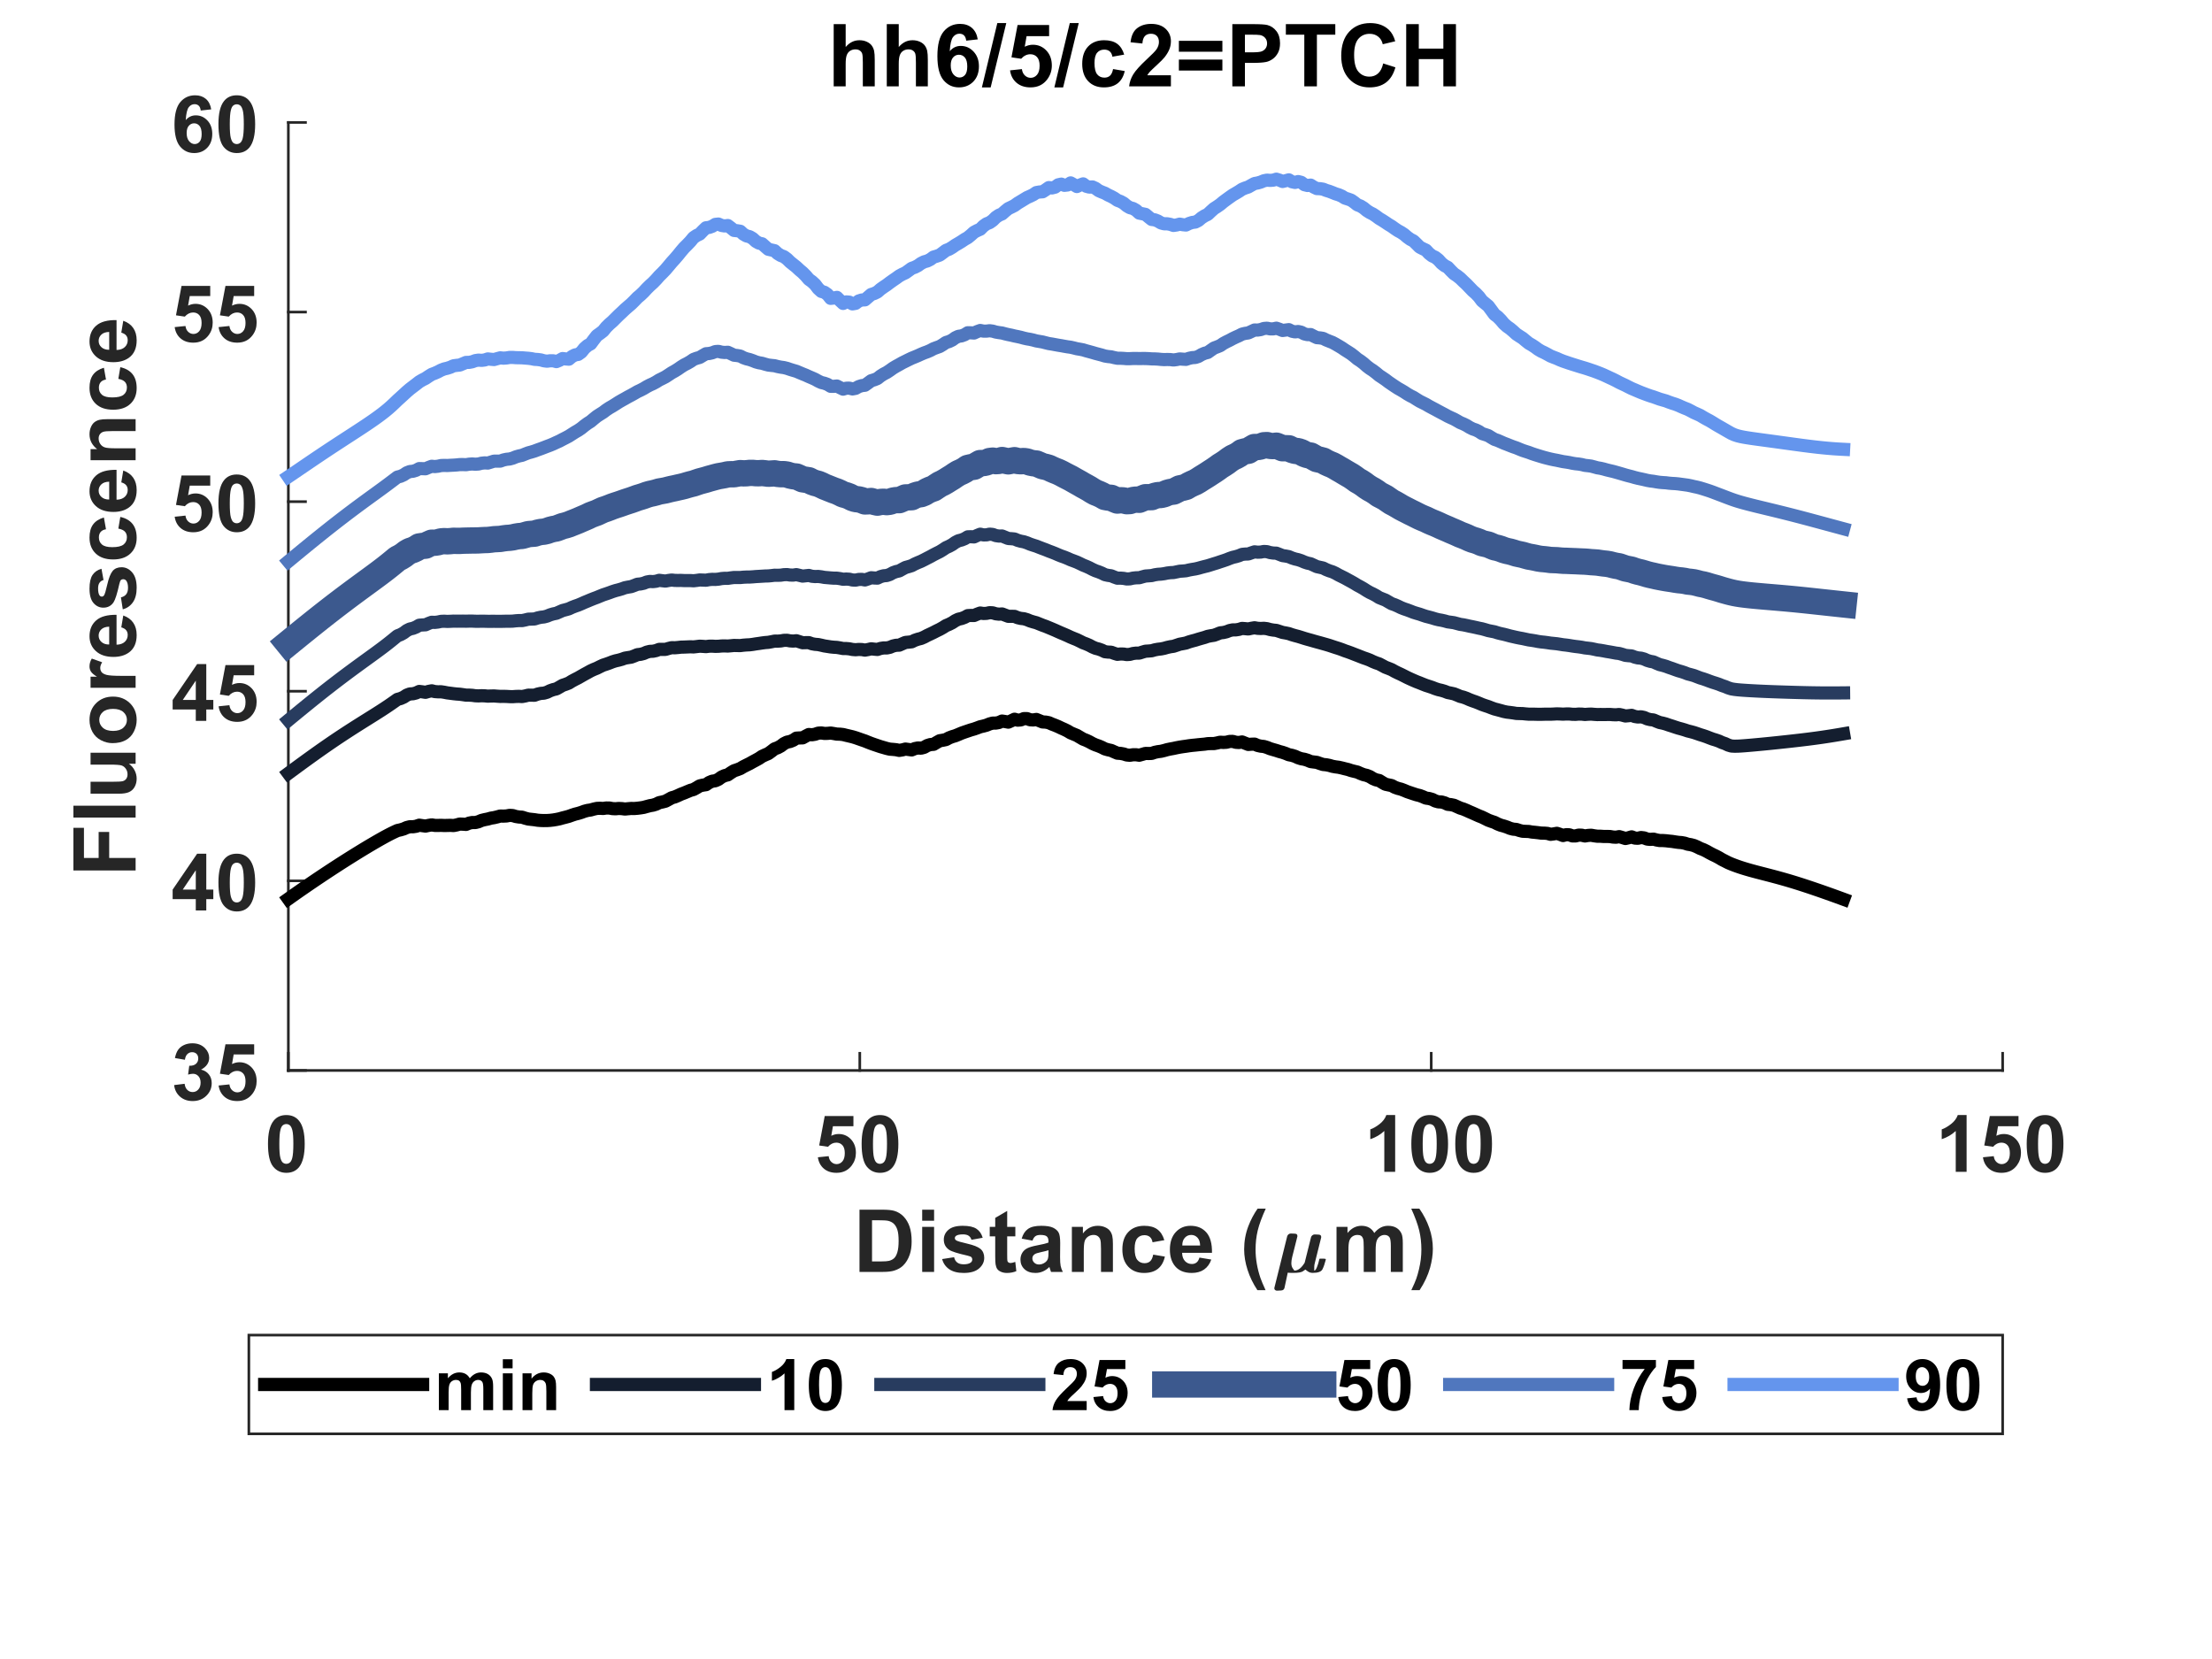 <?xml version="1.0"?>
<!DOCTYPE svg PUBLIC '-//W3C//DTD SVG 1.0//EN'
          'http://www.w3.org/TR/2001/REC-SVG-20010904/DTD/svg10.dtd'>
<svg xmlns:xlink="http://www.w3.org/1999/xlink" style="fill-opacity:1; color-rendering:auto; color-interpolation:auto; text-rendering:auto; stroke:black; stroke-linecap:square; stroke-miterlimit:10; shape-rendering:auto; stroke-opacity:1; fill:black; stroke-dasharray:none; font-weight:normal; stroke-width:1; font-family:'Dialog'; font-style:normal; stroke-linejoin:miter; font-size:12px; stroke-dashoffset:0; image-rendering:auto;" width="560" height="420" xmlns="http://www.w3.org/2000/svg"
><rect width="100%" height="100%" fill="#333333" stroke="none"/><!--Generated by the Batik Graphics2D SVG Generator--><defs id="genericDefs"
  /><g
  ><defs id="defs1"
    ><clipPath clipPathUnits="userSpaceOnUse" id="clipPath1"
      ><path d="M0 0 L560 0 L560 420 L0 420 L0 0 Z"
      /></clipPath
    ></defs
    ><g style="fill:white; stroke:white;"
    ><rect x="0" y="0" width="560" style="clip-path:url(#clipPath1); stroke:none;" height="420"
    /></g
    ><g style="fill:white; text-rendering:optimizeSpeed; color-rendering:optimizeSpeed; image-rendering:optimizeSpeed; shape-rendering:crispEdges; stroke:white; color-interpolation:sRGB;"
    ><rect x="0" width="560" height="420" y="0" style="stroke:none;"
      /><path style="stroke:none;" d="M73 271 L507 271 L507 31 L73 31 Z"
    /></g
    ><g style="fill:rgb(38,38,38); text-rendering:geometricPrecision; image-rendering:optimizeQuality; color-rendering:optimizeQuality; stroke-linejoin:round; stroke:rgb(38,38,38); color-interpolation:linearRGB; stroke-width:0.667;"
    ><line y2="271" style="fill:none;" x1="73" x2="507" y1="271"
      /><line y2="266.66" style="fill:none;" x1="73" x2="73" y1="271"
      /><line y2="266.66" style="fill:none;" x1="217.667" x2="217.667" y1="271"
      /><line y2="266.66" style="fill:none;" x1="362.333" x2="362.333" y1="271"
      /><line y2="266.66" style="fill:none;" x1="507" x2="507" y1="271"
    /></g
    ><g transform="translate(73,277.667)" style="font-size:20px; fill:rgb(38,38,38); text-rendering:geometricPrecision; image-rendering:optimizeQuality; color-rendering:optimizeQuality; font-family:'Arial'; stroke:rgb(38,38,38); color-interpolation:linearRGB; font-weight:bold;"
    ><path style="stroke:none;" d="M-0.516 4.625 Q1.562 4.625 2.734 6.109 Q4.141 7.859 4.141 11.938 Q4.141 16 2.734 17.781 Q1.562 19.25 -0.516 19.25 Q-2.594 19.25 -3.875 17.641 Q-5.156 16.031 -5.156 11.906 Q-5.156 7.859 -3.75 6.094 Q-2.594 4.625 -0.516 4.625 ZM-0.516 6.906 Q-1.016 6.906 -1.406 7.219 Q-1.797 7.531 -2 8.359 Q-2.281 9.422 -2.281 11.938 Q-2.281 14.453 -2.031 15.398 Q-1.781 16.344 -1.398 16.656 Q-1.016 16.969 -0.516 16.969 Q-0.016 16.969 0.375 16.648 Q0.766 16.328 0.984 15.516 Q1.266 14.453 1.266 11.938 Q1.266 9.422 1.016 8.477 Q0.766 7.531 0.375 7.219 Q-0.016 6.906 -0.516 6.906 Z"
    /></g
    ><g transform="translate(217.667,277.667)" style="font-size:20px; fill:rgb(38,38,38); text-rendering:geometricPrecision; image-rendering:optimizeQuality; color-rendering:optimizeQuality; font-family:'Arial'; stroke:rgb(38,38,38); color-interpolation:linearRGB; font-weight:bold;"
    ><path style="stroke:none;" d="M-10.609 15.312 L-7.875 15.031 Q-7.766 15.969 -7.188 16.508 Q-6.609 17.047 -5.859 17.047 Q-5 17.047 -4.398 16.352 Q-3.797 15.656 -3.797 14.25 Q-3.797 12.922 -4.391 12.266 Q-4.984 11.609 -5.938 11.609 Q-7.109 11.609 -8.047 12.656 L-10.281 12.328 L-8.875 4.875 L-1.609 4.875 L-1.609 7.453 L-6.797 7.453 L-7.219 9.875 Q-6.297 9.422 -5.344 9.422 Q-3.516 9.422 -2.25 10.75 Q-0.984 12.078 -0.984 14.188 Q-0.984 15.969 -2 17.344 Q-3.406 19.25 -5.891 19.25 Q-7.859 19.25 -9.109 18.18 Q-10.359 17.109 -10.609 15.312 ZM5.107 4.625 Q7.186 4.625 8.357 6.109 Q9.764 7.859 9.764 11.938 Q9.764 16 8.357 17.781 Q7.186 19.25 5.107 19.25 Q3.029 19.25 1.748 17.641 Q0.467 16.031 0.467 11.906 Q0.467 7.859 1.873 6.094 Q3.029 4.625 5.107 4.625 ZM5.107 6.906 Q4.607 6.906 4.217 7.219 Q3.826 7.531 3.623 8.359 Q3.342 9.422 3.342 11.938 Q3.342 14.453 3.592 15.398 Q3.842 16.344 4.225 16.656 Q4.607 16.969 5.107 16.969 Q5.607 16.969 5.998 16.648 Q6.389 16.328 6.607 15.516 Q6.889 14.453 6.889 11.938 Q6.889 9.422 6.639 8.477 Q6.389 7.531 5.998 7.219 Q5.607 6.906 5.107 6.906 Z"
    /></g
    ><g transform="translate(362.333,277.667)" style="font-size:20px; fill:rgb(38,38,38); text-rendering:geometricPrecision; image-rendering:optimizeQuality; color-rendering:optimizeQuality; font-family:'Arial'; stroke:rgb(38,38,38); color-interpolation:linearRGB; font-weight:bold;"
    ><path style="stroke:none;" d="M-9.125 19 L-11.875 19 L-11.875 8.656 Q-13.375 10.062 -15.422 10.734 L-15.422 8.25 Q-14.344 7.891 -13.086 6.914 Q-11.828 5.938 -11.359 4.625 L-9.125 4.625 L-9.125 19 ZM-0.393 4.625 Q1.685 4.625 2.857 6.109 Q4.264 7.859 4.264 11.938 Q4.264 16 2.857 17.781 Q1.685 19.25 -0.393 19.25 Q-2.471 19.25 -3.752 17.641 Q-5.033 16.031 -5.033 11.906 Q-5.033 7.859 -3.627 6.094 Q-2.471 4.625 -0.393 4.625 ZM-0.393 6.906 Q-0.893 6.906 -1.283 7.219 Q-1.674 7.531 -1.877 8.359 Q-2.158 9.422 -2.158 11.938 Q-2.158 14.453 -1.908 15.398 Q-1.658 16.344 -1.275 16.656 Q-0.893 16.969 -0.393 16.969 Q0.107 16.969 0.498 16.648 Q0.889 16.328 1.107 15.516 Q1.389 14.453 1.389 11.938 Q1.389 9.422 1.139 8.477 Q0.889 7.531 0.498 7.219 Q0.107 6.906 -0.393 6.906 ZM10.73 4.625 Q12.809 4.625 13.98 6.109 Q15.387 7.859 15.387 11.938 Q15.387 16 13.98 17.781 Q12.809 19.25 10.73 19.25 Q8.652 19.25 7.371 17.641 Q6.09 16.031 6.09 11.906 Q6.09 7.859 7.496 6.094 Q8.652 4.625 10.73 4.625 ZM10.73 6.906 Q10.23 6.906 9.84 7.219 Q9.449 7.531 9.246 8.359 Q8.965 9.422 8.965 11.938 Q8.965 14.453 9.215 15.398 Q9.465 16.344 9.848 16.656 Q10.23 16.969 10.73 16.969 Q11.23 16.969 11.621 16.648 Q12.012 16.328 12.23 15.516 Q12.512 14.453 12.512 11.938 Q12.512 9.422 12.262 8.477 Q12.012 7.531 11.621 7.219 Q11.23 6.906 10.73 6.906 Z"
    /></g
    ><g transform="translate(507,277.667)" style="font-size:20px; fill:rgb(38,38,38); text-rendering:geometricPrecision; image-rendering:optimizeQuality; color-rendering:optimizeQuality; font-family:'Arial'; stroke:rgb(38,38,38); color-interpolation:linearRGB; font-weight:bold;"
    ><path style="stroke:none;" d="M-9.125 19 L-11.875 19 L-11.875 8.656 Q-13.375 10.062 -15.422 10.734 L-15.422 8.25 Q-14.344 7.891 -13.086 6.914 Q-11.828 5.938 -11.359 4.625 L-9.125 4.625 L-9.125 19 ZM-4.986 15.312 L-2.252 15.031 Q-2.143 15.969 -1.565 16.508 Q-0.986 17.047 -0.236 17.047 Q0.623 17.047 1.225 16.352 Q1.826 15.656 1.826 14.25 Q1.826 12.922 1.232 12.266 Q0.639 11.609 -0.315 11.609 Q-1.486 11.609 -2.424 12.656 L-4.658 12.328 L-3.252 4.875 L4.014 4.875 L4.014 7.453 L-1.174 7.453 L-1.596 9.875 Q-0.674 9.422 0.279 9.422 Q2.107 9.422 3.373 10.75 Q4.639 12.078 4.639 14.188 Q4.639 15.969 3.623 17.344 Q2.217 19.25 -0.268 19.25 Q-2.236 19.25 -3.486 18.18 Q-4.736 17.109 -4.986 15.312 ZM10.73 4.625 Q12.809 4.625 13.98 6.109 Q15.387 7.859 15.387 11.938 Q15.387 16 13.98 17.781 Q12.809 19.25 10.73 19.25 Q8.652 19.25 7.371 17.641 Q6.09 16.031 6.09 11.906 Q6.09 7.859 7.496 6.094 Q8.652 4.625 10.73 4.625 ZM10.73 6.906 Q10.23 6.906 9.84 7.219 Q9.449 7.531 9.246 8.359 Q8.965 9.422 8.965 11.938 Q8.965 14.453 9.215 15.398 Q9.465 16.344 9.848 16.656 Q10.23 16.969 10.73 16.969 Q11.23 16.969 11.621 16.648 Q12.012 16.328 12.23 15.516 Q12.512 14.453 12.512 11.938 Q12.512 9.422 12.262 8.477 Q12.012 7.531 11.621 7.219 Q11.23 6.906 10.73 6.906 Z"
    /></g
    ><g transform="translate(216,322)" style="font-size:22px; fill:rgb(38,38,38); text-rendering:geometricPrecision; image-rendering:optimizeQuality; color-rendering:optimizeQuality; font-family:'Arial'; stroke:rgb(38,38,38); color-interpolation:linearRGB; font-weight:bold;"
    ><path style="stroke:none;" d="M1.594 -15.75 L7.406 -15.75 Q9.375 -15.75 10.406 -15.453 Q11.781 -15.047 12.773 -14 Q13.766 -12.953 14.281 -11.445 Q14.797 -9.938 14.797 -7.719 Q14.797 -5.781 14.312 -4.375 Q13.719 -2.656 12.625 -1.594 Q11.797 -0.781 10.391 -0.328 Q9.328 0 7.578 0 L1.594 0 L1.594 -15.75 ZM4.766 -13.078 L4.766 -2.656 L7.141 -2.656 Q8.469 -2.656 9.062 -2.797 Q9.844 -3 10.352 -3.461 Q10.859 -3.922 11.18 -4.977 Q11.5 -6.031 11.5 -7.859 Q11.5 -9.688 11.18 -10.664 Q10.859 -11.641 10.281 -12.188 Q9.703 -12.734 8.812 -12.938 Q8.141 -13.078 6.203 -13.078 L4.766 -13.078 ZM17.466 -12.953 L17.466 -15.75 L20.481 -15.75 L20.481 -12.953 L17.466 -12.953 ZM17.466 0 L17.466 -11.406 L20.481 -11.406 L20.481 0 L17.466 0 ZM22.516 -3.25 L25.547 -3.719 Q25.734 -2.844 26.328 -2.383 Q26.922 -1.922 27.984 -1.922 Q29.156 -1.922 29.75 -2.359 Q30.141 -2.656 30.141 -3.156 Q30.141 -3.5 29.922 -3.734 Q29.703 -3.938 28.922 -4.125 Q25.266 -4.938 24.281 -5.594 Q22.938 -6.516 22.938 -8.172 Q22.938 -9.641 24.109 -10.656 Q25.281 -11.672 27.734 -11.672 Q30.078 -11.672 31.219 -10.906 Q32.359 -10.141 32.781 -8.641 L29.938 -8.125 Q29.75 -8.781 29.242 -9.141 Q28.734 -9.5 27.797 -9.5 Q26.594 -9.5 26.078 -9.156 Q25.734 -8.922 25.734 -8.547 Q25.734 -8.234 26.047 -8 Q26.453 -7.703 28.859 -7.156 Q31.266 -6.609 32.234 -5.812 Q33.172 -5 33.172 -3.562 Q33.172 -2 31.859 -0.867 Q30.547 0.266 27.984 0.266 Q25.656 0.266 24.297 -0.688 Q22.938 -1.641 22.516 -3.25 ZM41.048 -11.406 L41.048 -9 L38.985 -9 L38.985 -4.406 Q38.985 -3.016 39.04 -2.781 Q39.095 -2.547 39.306 -2.398 Q39.517 -2.25 39.829 -2.25 Q40.235 -2.25 41.032 -2.531 L41.298 -0.188 Q40.235 0.266 38.907 0.266 Q38.095 0.266 37.438 -0.016 Q36.782 -0.297 36.477 -0.727 Q36.173 -1.156 36.048 -1.906 Q35.954 -2.422 35.954 -4.031 L35.954 -9 L34.563 -9 L34.563 -11.406 L35.954 -11.406 L35.954 -13.672 L38.985 -15.438 L38.985 -11.406 L41.048 -11.406 ZM45.39 -7.922 L42.655 -8.422 Q43.124 -10.078 44.249 -10.875 Q45.374 -11.672 47.593 -11.672 Q49.624 -11.672 50.608 -11.188 Q51.593 -10.703 51.999 -9.969 Q52.405 -9.234 52.405 -7.266 L52.374 -3.75 Q52.374 -2.25 52.515 -1.531 Q52.655 -0.812 53.062 0 L50.077 0 Q49.952 -0.297 49.78 -0.891 Q49.702 -1.156 49.671 -1.25 Q48.905 -0.5 48.023 -0.117 Q47.14 0.266 46.14 0.266 Q44.374 0.266 43.358 -0.695 Q42.343 -1.656 42.343 -3.109 Q42.343 -4.078 42.804 -4.836 Q43.265 -5.594 44.101 -6 Q44.937 -6.406 46.499 -6.703 Q48.624 -7.094 49.437 -7.438 L49.437 -7.75 Q49.437 -8.609 49.007 -8.984 Q48.577 -9.359 47.39 -9.359 Q46.577 -9.359 46.124 -9.039 Q45.671 -8.719 45.39 -7.922 ZM49.437 -5.484 Q48.858 -5.281 47.601 -5.016 Q46.343 -4.75 45.952 -4.484 Q45.358 -4.078 45.358 -3.422 Q45.358 -2.797 45.835 -2.336 Q46.312 -1.875 47.046 -1.875 Q47.858 -1.875 48.593 -2.406 Q49.14 -2.812 49.312 -3.406 Q49.437 -3.797 49.437 -4.875 L49.437 -5.484 ZM65.75 0 L62.734 0 L62.734 -5.828 Q62.734 -7.672 62.539 -8.211 Q62.344 -8.75 61.914 -9.055 Q61.484 -9.359 60.859 -9.359 Q60.078 -9.359 59.453 -8.93 Q58.828 -8.5 58.602 -7.789 Q58.375 -7.078 58.375 -5.172 L58.375 0 L55.359 0 L55.359 -11.406 L58.156 -11.406 L58.156 -9.734 Q59.656 -11.672 61.922 -11.672 Q62.922 -11.672 63.75 -11.312 Q64.578 -10.953 65 -10.391 Q65.422 -9.828 65.586 -9.117 Q65.75 -8.406 65.75 -7.094 L65.75 0 ZM78.767 -8.031 L75.782 -7.5 Q75.642 -8.391 75.11 -8.844 Q74.579 -9.297 73.72 -9.297 Q72.595 -9.297 71.923 -8.516 Q71.251 -7.734 71.251 -5.906 Q71.251 -3.875 71.931 -3.039 Q72.61 -2.203 73.767 -2.203 Q74.626 -2.203 75.173 -2.695 Q75.72 -3.188 75.954 -4.375 L78.907 -3.875 Q78.454 -1.828 77.142 -0.781 Q75.829 0.266 73.626 0.266 Q71.126 0.266 69.634 -1.32 Q68.142 -2.906 68.142 -5.688 Q68.142 -8.516 69.642 -10.094 Q71.142 -11.672 73.689 -11.672 Q75.767 -11.672 76.993 -10.773 Q78.22 -9.875 78.767 -8.031 ZM87.658 -3.625 L90.658 -3.125 Q90.08 -1.469 88.83 -0.602 Q87.58 0.266 85.705 0.266 Q82.721 0.266 81.299 -1.688 Q80.174 -3.25 80.174 -5.625 Q80.174 -8.453 81.65 -10.062 Q83.127 -11.672 85.408 -11.672 Q87.939 -11.672 89.416 -9.984 Q90.893 -8.297 90.83 -4.828 L83.268 -4.828 Q83.299 -3.484 83.994 -2.742 Q84.689 -2 85.736 -2 Q86.439 -2 86.924 -2.383 Q87.408 -2.766 87.658 -3.625 ZM87.83 -6.688 Q87.799 -8 87.15 -8.68 Q86.502 -9.359 85.58 -9.359 Q84.596 -9.359 83.955 -8.641 Q83.299 -7.922 83.314 -6.688 L87.83 -6.688 ZM104.397 4.625 L102.334 4.625 Q100.693 2.156 99.834 -0.523 Q98.975 -3.203 98.975 -5.703 Q98.975 -8.812 100.037 -11.578 Q100.959 -13.984 102.381 -16.016 L104.443 -16.016 Q102.959 -12.766 102.412 -10.484 Q101.865 -8.203 101.865 -5.641 Q101.865 -3.875 102.186 -2.031 Q102.506 -0.188 103.084 1.484 Q103.459 2.578 104.397 4.625 Z"
    /></g
    ><g transform="translate(322,322)" style="font-size:22px; fill:rgb(38,38,38); text-rendering:geometricPrecision; image-rendering:optimizeQuality; color-rendering:optimizeQuality; font-family:'mwb_cmmi10'; stroke:rgb(38,38,38); color-interpolation:linearRGB; font-weight:bold;"
    ><path style="stroke:none;" d="M0.609 4.141 Q0.609 4 0.641 3.969 L3.875 -9.031 Q3.969 -9.328 4.219 -9.523 Q4.469 -9.719 4.797 -9.719 Q6.078 -9.719 6.266 -9.555 Q6.453 -9.391 6.453 -9.109 Q6.453 -9.047 6.453 -9.008 Q6.453 -8.969 6.438 -8.922 L5.141 -3.781 Q4.922 -2.875 4.922 -2.203 Q4.922 -1.391 5.305 -0.859 Q5.688 -0.328 5.688 -0.328 Q7.078 -0.328 8.297 -2.328 Q8.297 -2.359 8.305 -2.367 Q8.312 -2.375 8.312 -2.391 L9.906 -8.781 Q9.984 -9.062 10.25 -9.273 Q10.516 -9.484 10.828 -9.484 Q12.094 -9.484 12.289 -9.312 Q12.484 -9.141 12.484 -8.859 Q12.484 -8.734 12.469 -8.688 L10.891 -2.359 Q10.719 -1.734 10.719 -1.281 Q10.719 -0.328 10.719 -0.328 Q11.047 -0.328 11.398 -1.18 Q11.75 -2.031 12.016 -3.234 Q12.047 -3.359 12.188 -3.359 L12.453 -3.359 Q13.531 -3.359 13.594 -3.289 Q13.656 -3.219 13.656 -3.141 Q13.266 -1.609 12.812 -0.68 Q12.359 0.25 10.328 0.25 Q9.594 0.25 9.031 -0.172 Q8.469 -0.594 8.469 -0.594 Q8.469 -0.594 7.875 -0.172 Q7.281 0.25 5.453 0.25 Q4.078 0.25 4.016 0.188 L3.188 4.047 Q3.109 4.359 2.852 4.555 Q2.594 4.75 1.281 4.75 Q1.016 4.75 0.812 4.586 Q0.609 4.422 0.609 4.141 Z"
    /></g
    ><g transform="translate(337,322)" style="font-size:22px; fill:rgb(38,38,38); text-rendering:geometricPrecision; image-rendering:optimizeQuality; color-rendering:optimizeQuality; font-family:'Arial'; stroke:rgb(38,38,38); color-interpolation:linearRGB; font-weight:bold;"
    ><path style="stroke:none;" d="M1.359 -11.406 L4.141 -11.406 L4.141 -9.844 Q5.625 -11.672 7.688 -11.672 Q8.781 -11.672 9.594 -11.219 Q10.406 -10.766 10.922 -9.844 Q11.672 -10.766 12.539 -11.219 Q13.406 -11.672 14.391 -11.672 Q15.656 -11.672 16.523 -11.156 Q17.391 -10.641 17.828 -9.656 Q18.141 -8.922 18.141 -7.297 L18.141 0 L15.109 0 L15.109 -6.516 Q15.109 -8.219 14.797 -8.719 Q14.391 -9.359 13.516 -9.359 Q12.875 -9.359 12.32 -8.969 Q11.766 -8.578 11.516 -7.836 Q11.266 -7.094 11.266 -5.484 L11.266 0 L8.25 0 L8.25 -6.25 Q8.25 -7.922 8.086 -8.406 Q7.922 -8.891 7.586 -9.125 Q7.25 -9.359 6.672 -9.359 Q5.969 -9.359 5.414 -8.984 Q4.859 -8.609 4.617 -7.898 Q4.375 -7.188 4.375 -5.547 L4.375 0 L1.359 0 L1.359 -11.406 ZM20.296 4.625 Q21.202 2.719 21.561 1.695 Q21.921 0.672 22.233 -0.656 Q22.546 -1.984 22.694 -3.188 Q22.843 -4.391 22.843 -5.641 Q22.843 -8.203 22.296 -10.484 Q21.749 -12.766 20.28 -16.016 L22.327 -16.016 Q23.952 -13.703 24.851 -11.117 Q25.749 -8.531 25.749 -5.859 Q25.749 -3.625 25.046 -1.047 Q24.233 1.828 22.39 4.625 L20.296 4.625 Z"
    /></g
    ><g style="fill:rgb(38,38,38); text-rendering:geometricPrecision; image-rendering:optimizeQuality; color-rendering:optimizeQuality; stroke-linejoin:round; stroke:rgb(38,38,38); color-interpolation:linearRGB; stroke-width:0.667;"
    ><line y2="31" style="fill:none;" x1="73" x2="73" y1="271"
      /><line y2="271" style="fill:none;" x1="73" x2="77.34" y1="271"
      /><line y2="223" style="fill:none;" x1="73" x2="77.34" y1="223"
      /><line y2="175" style="fill:none;" x1="73" x2="77.34" y1="175"
      /><line y2="127" style="fill:none;" x1="73" x2="77.34" y1="127"
      /><line y2="79" style="fill:none;" x1="73" x2="77.34" y1="79"
      /><line y2="31" style="fill:none;" x1="73" x2="77.34" y1="31"
    /></g
    ><g transform="translate(66.333,271)" style="font-size:20px; fill:rgb(38,38,38); text-rendering:geometricPrecision; image-rendering:optimizeQuality; color-rendering:optimizeQuality; font-family:'Arial'; stroke:rgb(38,38,38); color-interpolation:linearRGB; font-weight:bold;"
    ><path style="stroke:none;" d="M-22.25 3.703 L-19.594 3.375 Q-19.469 4.391 -18.906 4.93 Q-18.344 5.469 -17.562 5.469 Q-16.703 5.469 -16.125 4.82 Q-15.547 4.172 -15.547 3.078 Q-15.547 2.047 -16.102 1.445 Q-16.656 0.844 -17.469 0.844 Q-17.984 0.844 -18.719 1.047 L-18.422 -1.188 Q-17.312 -1.156 -16.727 -1.672 Q-16.141 -2.188 -16.141 -3.031 Q-16.141 -3.766 -16.57 -4.195 Q-17 -4.625 -17.703 -4.625 Q-18.406 -4.625 -18.906 -4.133 Q-19.406 -3.641 -19.516 -2.703 L-22.047 -3.141 Q-21.781 -4.438 -21.25 -5.211 Q-20.719 -5.984 -19.766 -6.43 Q-18.812 -6.875 -17.625 -6.875 Q-15.609 -6.875 -14.391 -5.594 Q-13.375 -4.531 -13.375 -3.203 Q-13.375 -1.312 -15.438 -0.203 Q-14.203 0.062 -13.469 0.984 Q-12.734 1.906 -12.734 3.203 Q-12.734 5.094 -14.109 6.422 Q-15.484 7.75 -17.547 7.75 Q-19.484 7.75 -20.766 6.625 Q-22.047 5.5 -22.25 3.703 ZM-10.986 3.812 L-8.252 3.531 Q-8.143 4.469 -7.564 5.008 Q-6.986 5.547 -6.236 5.547 Q-5.377 5.547 -4.775 4.852 Q-4.174 4.156 -4.174 2.75 Q-4.174 1.422 -4.768 0.766 Q-5.361 0.109 -6.314 0.109 Q-7.486 0.109 -8.424 1.156 L-10.658 0.828 L-9.252 -6.625 L-1.986 -6.625 L-1.986 -4.047 L-7.174 -4.047 L-7.596 -1.625 Q-6.674 -2.078 -5.721 -2.078 Q-3.893 -2.078 -2.627 -0.75 Q-1.361 0.578 -1.361 2.688 Q-1.361 4.469 -2.377 5.844 Q-3.783 7.75 -6.268 7.75 Q-8.236 7.75 -9.486 6.68 Q-10.736 5.609 -10.986 3.812 Z"
    /></g
    ><g transform="translate(66.333,223)" style="font-size:20px; fill:rgb(38,38,38); text-rendering:geometricPrecision; image-rendering:optimizeQuality; color-rendering:optimizeQuality; font-family:'Arial'; stroke:rgb(38,38,38); color-interpolation:linearRGB; font-weight:bold;"
    ><path style="stroke:none;" d="M-16.766 7.5 L-16.766 4.625 L-22.625 4.625 L-22.625 2.219 L-16.422 -6.875 L-14.109 -6.875 L-14.109 2.203 L-12.328 2.203 L-12.328 4.625 L-14.109 4.625 L-14.109 7.5 L-16.766 7.5 ZM-16.766 2.203 L-16.766 -2.688 L-20.062 2.203 L-16.766 2.203 ZM-6.393 -6.875 Q-4.314 -6.875 -3.143 -5.391 Q-1.736 -3.641 -1.736 0.438 Q-1.736 4.5 -3.143 6.281 Q-4.314 7.75 -6.393 7.75 Q-8.471 7.75 -9.752 6.141 Q-11.033 4.531 -11.033 0.406 Q-11.033 -3.641 -9.627 -5.406 Q-8.471 -6.875 -6.393 -6.875 ZM-6.393 -4.594 Q-6.893 -4.594 -7.283 -4.281 Q-7.674 -3.969 -7.877 -3.141 Q-8.158 -2.078 -8.158 0.438 Q-8.158 2.953 -7.908 3.898 Q-7.658 4.844 -7.275 5.156 Q-6.893 5.469 -6.393 5.469 Q-5.893 5.469 -5.502 5.148 Q-5.111 4.828 -4.893 4.016 Q-4.611 2.953 -4.611 0.438 Q-4.611 -2.078 -4.861 -3.023 Q-5.111 -3.969 -5.502 -4.281 Q-5.893 -4.594 -6.393 -4.594 Z"
    /></g
    ><g transform="translate(66.333,175)" style="font-size:20px; fill:rgb(38,38,38); text-rendering:geometricPrecision; image-rendering:optimizeQuality; color-rendering:optimizeQuality; font-family:'Arial'; stroke:rgb(38,38,38); color-interpolation:linearRGB; font-weight:bold;"
    ><path style="stroke:none;" d="M-16.766 7.5 L-16.766 4.625 L-22.625 4.625 L-22.625 2.219 L-16.422 -6.875 L-14.109 -6.875 L-14.109 2.203 L-12.328 2.203 L-12.328 4.625 L-14.109 4.625 L-14.109 7.5 L-16.766 7.5 ZM-16.766 2.203 L-16.766 -2.688 L-20.062 2.203 L-16.766 2.203 ZM-10.986 3.812 L-8.252 3.531 Q-8.143 4.469 -7.564 5.008 Q-6.986 5.547 -6.236 5.547 Q-5.377 5.547 -4.775 4.852 Q-4.174 4.156 -4.174 2.75 Q-4.174 1.422 -4.768 0.766 Q-5.361 0.109 -6.314 0.109 Q-7.486 0.109 -8.424 1.156 L-10.658 0.828 L-9.252 -6.625 L-1.986 -6.625 L-1.986 -4.047 L-7.174 -4.047 L-7.596 -1.625 Q-6.674 -2.078 -5.721 -2.078 Q-3.893 -2.078 -2.627 -0.75 Q-1.361 0.578 -1.361 2.688 Q-1.361 4.469 -2.377 5.844 Q-3.783 7.75 -6.268 7.75 Q-8.236 7.75 -9.486 6.68 Q-10.736 5.609 -10.986 3.812 Z"
    /></g
    ><g transform="translate(66.333,127)" style="font-size:20px; fill:rgb(38,38,38); text-rendering:geometricPrecision; image-rendering:optimizeQuality; color-rendering:optimizeQuality; font-family:'Arial'; stroke:rgb(38,38,38); color-interpolation:linearRGB; font-weight:bold;"
    ><path style="stroke:none;" d="M-22.109 3.812 L-19.375 3.531 Q-19.266 4.469 -18.688 5.008 Q-18.109 5.547 -17.359 5.547 Q-16.5 5.547 -15.898 4.852 Q-15.297 4.156 -15.297 2.75 Q-15.297 1.422 -15.891 0.766 Q-16.484 0.109 -17.438 0.109 Q-18.609 0.109 -19.547 1.156 L-21.781 0.828 L-20.375 -6.625 L-13.109 -6.625 L-13.109 -4.047 L-18.297 -4.047 L-18.719 -1.625 Q-17.797 -2.078 -16.844 -2.078 Q-15.016 -2.078 -13.75 -0.75 Q-12.484 0.578 -12.484 2.688 Q-12.484 4.469 -13.5 5.844 Q-14.906 7.75 -17.391 7.75 Q-19.359 7.75 -20.609 6.68 Q-21.859 5.609 -22.109 3.812 ZM-6.393 -6.875 Q-4.314 -6.875 -3.143 -5.391 Q-1.736 -3.641 -1.736 0.438 Q-1.736 4.5 -3.143 6.281 Q-4.314 7.75 -6.393 7.75 Q-8.471 7.75 -9.752 6.141 Q-11.033 4.531 -11.033 0.406 Q-11.033 -3.641 -9.627 -5.406 Q-8.471 -6.875 -6.393 -6.875 ZM-6.393 -4.594 Q-6.893 -4.594 -7.283 -4.281 Q-7.674 -3.969 -7.877 -3.141 Q-8.158 -2.078 -8.158 0.438 Q-8.158 2.953 -7.908 3.898 Q-7.658 4.844 -7.275 5.156 Q-6.893 5.469 -6.393 5.469 Q-5.893 5.469 -5.502 5.148 Q-5.111 4.828 -4.893 4.016 Q-4.611 2.953 -4.611 0.438 Q-4.611 -2.078 -4.861 -3.023 Q-5.111 -3.969 -5.502 -4.281 Q-5.893 -4.594 -6.393 -4.594 Z"
    /></g
    ><g transform="translate(66.333,79)" style="font-size:20px; fill:rgb(38,38,38); text-rendering:geometricPrecision; image-rendering:optimizeQuality; color-rendering:optimizeQuality; font-family:'Arial'; stroke:rgb(38,38,38); color-interpolation:linearRGB; font-weight:bold;"
    ><path style="stroke:none;" d="M-22.109 3.812 L-19.375 3.531 Q-19.266 4.469 -18.688 5.008 Q-18.109 5.547 -17.359 5.547 Q-16.5 5.547 -15.898 4.852 Q-15.297 4.156 -15.297 2.75 Q-15.297 1.422 -15.891 0.766 Q-16.484 0.109 -17.438 0.109 Q-18.609 0.109 -19.547 1.156 L-21.781 0.828 L-20.375 -6.625 L-13.109 -6.625 L-13.109 -4.047 L-18.297 -4.047 L-18.719 -1.625 Q-17.797 -2.078 -16.844 -2.078 Q-15.016 -2.078 -13.75 -0.75 Q-12.484 0.578 -12.484 2.688 Q-12.484 4.469 -13.5 5.844 Q-14.906 7.75 -17.391 7.75 Q-19.359 7.75 -20.609 6.68 Q-21.859 5.609 -22.109 3.812 ZM-10.986 3.812 L-8.252 3.531 Q-8.143 4.469 -7.564 5.008 Q-6.986 5.547 -6.236 5.547 Q-5.377 5.547 -4.775 4.852 Q-4.174 4.156 -4.174 2.75 Q-4.174 1.422 -4.768 0.766 Q-5.361 0.109 -6.314 0.109 Q-7.486 0.109 -8.424 1.156 L-10.658 0.828 L-9.252 -6.625 L-1.986 -6.625 L-1.986 -4.047 L-7.174 -4.047 L-7.596 -1.625 Q-6.674 -2.078 -5.721 -2.078 Q-3.893 -2.078 -2.627 -0.75 Q-1.361 0.578 -1.361 2.688 Q-1.361 4.469 -2.377 5.844 Q-3.783 7.75 -6.268 7.75 Q-8.236 7.75 -9.486 6.68 Q-10.736 5.609 -10.986 3.812 Z"
    /></g
    ><g transform="translate(66.333,31)" style="font-size:20px; fill:rgb(38,38,38); text-rendering:geometricPrecision; image-rendering:optimizeQuality; color-rendering:optimizeQuality; font-family:'Arial'; stroke:rgb(38,38,38); color-interpolation:linearRGB; font-weight:bold;"
    ><path style="stroke:none;" d="M-12.859 -3.312 L-15.516 -3.016 Q-15.609 -3.844 -16.016 -4.234 Q-16.422 -4.625 -17.078 -4.625 Q-17.953 -4.625 -18.555 -3.844 Q-19.156 -3.062 -19.312 -0.594 Q-18.281 -1.797 -16.766 -1.797 Q-15.047 -1.797 -13.82 -0.492 Q-12.594 0.812 -12.594 2.891 Q-12.594 5.094 -13.883 6.422 Q-15.172 7.75 -17.188 7.75 Q-19.359 7.75 -20.758 6.062 Q-22.156 4.375 -22.156 0.531 Q-22.156 -3.406 -20.695 -5.141 Q-19.234 -6.875 -16.922 -6.875 Q-15.281 -6.875 -14.211 -5.961 Q-13.141 -5.047 -12.859 -3.312 ZM-19.078 2.672 Q-19.078 4.016 -18.461 4.742 Q-17.844 5.469 -17.047 5.469 Q-16.297 5.469 -15.789 4.875 Q-15.281 4.281 -15.281 2.922 Q-15.281 1.516 -15.828 0.867 Q-16.375 0.219 -17.188 0.219 Q-17.984 0.219 -18.531 0.844 Q-19.078 1.469 -19.078 2.672 ZM-6.393 -6.875 Q-4.314 -6.875 -3.143 -5.391 Q-1.736 -3.641 -1.736 0.438 Q-1.736 4.5 -3.143 6.281 Q-4.314 7.75 -6.393 7.75 Q-8.471 7.75 -9.752 6.141 Q-11.033 4.531 -11.033 0.406 Q-11.033 -3.641 -9.627 -5.406 Q-8.471 -6.875 -6.393 -6.875 ZM-6.393 -4.594 Q-6.893 -4.594 -7.283 -4.281 Q-7.674 -3.969 -7.877 -3.141 Q-8.158 -2.078 -8.158 0.438 Q-8.158 2.953 -7.908 3.898 Q-7.658 4.844 -7.275 5.156 Q-6.893 5.469 -6.393 5.469 Q-5.893 5.469 -5.502 5.148 Q-5.111 4.828 -4.893 4.016 Q-4.611 2.953 -4.611 0.438 Q-4.611 -2.078 -4.861 -3.023 Q-5.111 -3.969 -5.502 -4.281 Q-5.893 -4.594 -6.393 -4.594 Z"
    /></g
    ><g transform="translate(39.333,151) rotate(-90)" style="font-size:22px; fill:rgb(38,38,38); text-rendering:geometricPrecision; image-rendering:optimizeQuality; color-rendering:optimizeQuality; font-family:'Arial'; stroke:rgb(38,38,38); color-interpolation:linearRGB; font-weight:bold;"
    ><path style="stroke:none;" d="M-69.375 -5 L-69.375 -20.75 L-58.578 -20.75 L-58.578 -18.078 L-66.203 -18.078 L-66.203 -14.359 L-59.625 -14.359 L-59.625 -11.688 L-66.203 -11.688 L-66.203 -5 L-69.375 -5 ZM-55.983 -5 L-55.983 -20.75 L-52.968 -20.75 L-52.968 -5 L-55.983 -5 ZM-42.355 -5 L-42.355 -6.703 Q-42.98 -5.797 -43.996 -5.266 Q-45.012 -4.734 -46.137 -4.734 Q-47.293 -4.734 -48.207 -5.242 Q-49.121 -5.75 -49.527 -6.664 Q-49.934 -7.578 -49.934 -9.188 L-49.934 -16.406 L-46.918 -16.406 L-46.918 -11.172 Q-46.918 -8.766 -46.754 -8.219 Q-46.59 -7.672 -46.145 -7.359 Q-45.699 -7.047 -45.027 -7.047 Q-44.246 -7.047 -43.637 -7.469 Q-43.027 -7.891 -42.801 -8.516 Q-42.574 -9.141 -42.574 -11.594 L-42.574 -16.406 L-39.559 -16.406 L-39.559 -5 L-42.355 -5 ZM-37.136 -10.859 Q-37.136 -12.375 -36.394 -13.781 Q-35.651 -15.188 -34.292 -15.93 Q-32.933 -16.672 -31.261 -16.672 Q-28.667 -16.672 -27.011 -14.984 Q-25.355 -13.297 -25.355 -10.734 Q-25.355 -8.141 -27.026 -6.438 Q-28.698 -4.734 -31.23 -4.734 Q-32.808 -4.734 -34.23 -5.445 Q-35.651 -6.156 -36.394 -7.531 Q-37.136 -8.906 -37.136 -10.859 ZM-34.042 -10.703 Q-34.042 -9 -33.23 -8.102 Q-32.417 -7.203 -31.245 -7.203 Q-30.058 -7.203 -29.261 -8.102 Q-28.464 -9 -28.464 -10.719 Q-28.464 -12.406 -29.261 -13.305 Q-30.058 -14.203 -31.245 -14.203 Q-32.417 -14.203 -33.23 -13.305 Q-34.042 -12.406 -34.042 -10.703 ZM-20.104 -5 L-23.119 -5 L-23.119 -16.406 L-20.322 -16.406 L-20.322 -14.781 Q-19.604 -15.938 -19.025 -16.305 Q-18.447 -16.672 -17.713 -16.672 Q-16.682 -16.672 -15.729 -16.094 L-16.666 -13.469 Q-17.432 -13.953 -18.088 -13.953 Q-18.713 -13.953 -19.158 -13.609 Q-19.604 -13.266 -19.854 -12.352 Q-20.104 -11.438 -20.104 -8.531 L-20.104 -5 ZM-7.823 -8.625 L-4.823 -8.125 Q-5.401 -6.469 -6.651 -5.602 Q-7.901 -4.734 -9.776 -4.734 Q-12.761 -4.734 -14.183 -6.688 Q-15.308 -8.25 -15.308 -10.625 Q-15.308 -13.453 -13.831 -15.062 Q-12.354 -16.672 -10.073 -16.672 Q-7.542 -16.672 -6.065 -14.984 Q-4.589 -13.297 -4.651 -9.828 L-12.214 -9.828 Q-12.183 -8.484 -11.487 -7.742 Q-10.792 -7 -9.745 -7 Q-9.042 -7 -8.558 -7.383 Q-8.073 -7.766 -7.823 -8.625 ZM-7.651 -11.688 Q-7.683 -13 -8.331 -13.68 Q-8.979 -14.359 -9.901 -14.359 Q-10.886 -14.359 -11.526 -13.641 Q-12.183 -12.922 -12.167 -11.688 L-7.651 -11.688 ZM-3.26 -8.25 L-0.229 -8.719 Q-0.041 -7.844 0.553 -7.383 Q1.147 -6.922 2.209 -6.922 Q3.381 -6.922 3.975 -7.359 Q4.365 -7.656 4.365 -8.156 Q4.365 -8.5 4.146 -8.734 Q3.928 -8.938 3.147 -9.125 Q-0.51 -9.938 -1.494 -10.594 Q-2.838 -11.516 -2.838 -13.172 Q-2.838 -14.641 -1.666 -15.656 Q-0.494 -16.672 1.959 -16.672 Q4.303 -16.672 5.443 -15.906 Q6.584 -15.141 7.006 -13.641 L4.162 -13.125 Q3.975 -13.781 3.467 -14.141 Q2.959 -14.5 2.022 -14.5 Q0.818 -14.5 0.303 -14.156 Q-0.041 -13.922 -0.041 -13.547 Q-0.041 -13.234 0.272 -13 Q0.678 -12.703 3.084 -12.156 Q5.49 -11.609 6.459 -10.812 Q7.396 -10 7.396 -8.562 Q7.396 -7 6.084 -5.867 Q4.771 -4.734 2.209 -4.734 Q-0.119 -4.734 -1.478 -5.688 Q-2.838 -6.641 -3.26 -8.25 ZM19.991 -13.031 L17.007 -12.5 Q16.866 -13.391 16.335 -13.844 Q15.804 -14.297 14.944 -14.297 Q13.819 -14.297 13.148 -13.516 Q12.476 -12.734 12.476 -10.906 Q12.476 -8.875 13.155 -8.039 Q13.835 -7.203 14.991 -7.203 Q15.851 -7.203 16.398 -7.695 Q16.944 -8.188 17.179 -9.375 L20.132 -8.875 Q19.679 -6.828 18.366 -5.781 Q17.054 -4.734 14.851 -4.734 Q12.351 -4.734 10.858 -6.32 Q9.366 -7.906 9.366 -10.688 Q9.366 -13.516 10.866 -15.094 Q12.366 -16.672 14.913 -16.672 Q16.991 -16.672 18.218 -15.773 Q19.444 -14.875 19.991 -13.031 ZM28.883 -8.625 L31.883 -8.125 Q31.305 -6.469 30.055 -5.602 Q28.805 -4.734 26.93 -4.734 Q23.945 -4.734 22.523 -6.688 Q21.398 -8.25 21.398 -10.625 Q21.398 -13.453 22.875 -15.062 Q24.352 -16.672 26.633 -16.672 Q29.164 -16.672 30.641 -14.984 Q32.117 -13.297 32.055 -9.828 L24.492 -9.828 Q24.523 -8.484 25.219 -7.742 Q25.914 -7 26.961 -7 Q27.664 -7 28.148 -7.383 Q28.633 -7.766 28.883 -8.625 ZM29.055 -11.688 Q29.023 -13 28.375 -13.68 Q27.727 -14.359 26.805 -14.359 Q25.82 -14.359 25.18 -13.641 Q24.523 -12.922 24.539 -11.688 L29.055 -11.688 ZM44.884 -5 L41.868 -5 L41.868 -10.828 Q41.868 -12.672 41.673 -13.211 Q41.477 -13.75 41.048 -14.055 Q40.618 -14.359 39.993 -14.359 Q39.212 -14.359 38.587 -13.93 Q37.962 -13.5 37.735 -12.789 Q37.509 -12.078 37.509 -10.172 L37.509 -5 L34.493 -5 L34.493 -16.406 L37.29 -16.406 L37.29 -14.734 Q38.79 -16.672 41.056 -16.672 Q42.056 -16.672 42.884 -16.312 Q43.712 -15.953 44.134 -15.391 Q44.556 -14.828 44.72 -14.117 Q44.884 -13.406 44.884 -12.094 L44.884 -5 ZM57.9 -13.031 L54.916 -12.5 Q54.775 -13.391 54.244 -13.844 Q53.713 -14.297 52.853 -14.297 Q51.728 -14.297 51.057 -13.516 Q50.385 -12.734 50.385 -10.906 Q50.385 -8.875 51.065 -8.039 Q51.744 -7.203 52.9 -7.203 Q53.76 -7.203 54.307 -7.695 Q54.853 -8.188 55.088 -9.375 L58.041 -8.875 Q57.588 -6.828 56.275 -5.781 Q54.963 -4.734 52.76 -4.734 Q50.26 -4.734 48.768 -6.32 Q47.275 -7.906 47.275 -10.688 Q47.275 -13.516 48.775 -15.094 Q50.275 -16.672 52.822 -16.672 Q54.9 -16.672 56.127 -15.773 Q57.353 -14.875 57.9 -13.031 ZM66.792 -8.625 L69.792 -8.125 Q69.214 -6.469 67.964 -5.602 Q66.714 -4.734 64.839 -4.734 Q61.855 -4.734 60.433 -6.688 Q59.308 -8.25 59.308 -10.625 Q59.308 -13.453 60.784 -15.062 Q62.261 -16.672 64.542 -16.672 Q67.073 -16.672 68.55 -14.984 Q70.026 -13.297 69.964 -9.828 L62.401 -9.828 Q62.433 -8.484 63.128 -7.742 Q63.823 -7 64.87 -7 Q65.573 -7 66.058 -7.383 Q66.542 -7.766 66.792 -8.625 ZM66.964 -11.688 Q66.933 -13 66.284 -13.68 Q65.636 -14.359 64.714 -14.359 Q63.73 -14.359 63.089 -13.641 Q62.433 -12.922 62.448 -11.688 L66.964 -11.688 Z"
    /></g
    ><g transform="translate(290,26.858)" style="font-size:22px; text-rendering:geometricPrecision; image-rendering:optimizeQuality; color-rendering:optimizeQuality; font-family:'Arial'; color-interpolation:linearRGB; font-weight:bold;"
    ><path style="stroke:none;" d="M-75.906 -20.75 L-75.906 -14.953 Q-74.453 -16.672 -72.422 -16.672 Q-71.375 -16.672 -70.539 -16.281 Q-69.703 -15.891 -69.281 -15.289 Q-68.859 -14.688 -68.703 -13.961 Q-68.547 -13.234 -68.547 -11.688 L-68.547 -5 L-71.562 -5 L-71.562 -11.031 Q-71.562 -12.828 -71.734 -13.305 Q-71.906 -13.781 -72.344 -14.07 Q-72.781 -14.359 -73.438 -14.359 Q-74.188 -14.359 -74.773 -13.992 Q-75.359 -13.625 -75.633 -12.891 Q-75.906 -12.156 -75.906 -10.719 L-75.906 -5 L-78.938 -5 L-78.938 -20.75 L-75.906 -20.75 ZM-62.468 -20.75 L-62.468 -14.953 Q-61.015 -16.672 -58.983 -16.672 Q-57.937 -16.672 -57.101 -16.281 Q-56.265 -15.891 -55.843 -15.289 Q-55.421 -14.688 -55.265 -13.961 Q-55.108 -13.234 -55.108 -11.688 L-55.108 -5 L-58.124 -5 L-58.124 -11.031 Q-58.124 -12.828 -58.296 -13.305 Q-58.468 -13.781 -58.905 -14.07 Q-59.343 -14.359 -59.999 -14.359 Q-60.749 -14.359 -61.335 -13.992 Q-61.921 -13.625 -62.194 -12.891 Q-62.468 -12.156 -62.468 -10.719 L-62.468 -5 L-65.499 -5 L-65.499 -20.75 L-62.468 -20.75 ZM-42.467 -16.891 L-45.389 -16.562 Q-45.498 -17.469 -45.943 -17.898 Q-46.389 -18.328 -47.107 -18.328 Q-48.076 -18.328 -48.732 -17.469 Q-49.389 -16.609 -49.56 -13.891 Q-48.435 -15.234 -46.764 -15.234 Q-44.873 -15.234 -43.522 -13.789 Q-42.17 -12.344 -42.17 -10.078 Q-42.17 -7.656 -43.592 -6.195 Q-45.014 -4.734 -47.232 -4.734 Q-49.623 -4.734 -51.154 -6.586 Q-52.685 -8.438 -52.685 -12.656 Q-52.685 -16.984 -51.084 -18.898 Q-49.482 -20.812 -46.935 -20.812 Q-45.139 -20.812 -43.959 -19.805 Q-42.779 -18.797 -42.467 -16.891 ZM-49.31 -10.312 Q-49.31 -8.828 -48.631 -8.031 Q-47.951 -7.234 -47.076 -7.234 Q-46.248 -7.234 -45.685 -7.891 Q-45.123 -8.547 -45.123 -10.031 Q-45.123 -11.578 -45.725 -12.289 Q-46.326 -13 -47.232 -13 Q-48.107 -13 -48.709 -12.32 Q-49.31 -11.641 -49.31 -10.312 ZM-41.419 -4.734 L-37.513 -21.016 L-35.247 -21.016 L-39.2 -4.734 L-41.419 -4.734 ZM-34.291 -9.047 L-31.291 -9.359 Q-31.166 -8.344 -30.533 -7.75 Q-29.9 -7.156 -29.072 -7.156 Q-28.119 -7.156 -27.463 -7.922 Q-26.807 -8.688 -26.807 -10.234 Q-26.807 -11.688 -27.455 -12.406 Q-28.104 -13.125 -29.15 -13.125 Q-30.447 -13.125 -31.479 -11.984 L-33.932 -12.344 L-32.385 -20.531 L-24.4 -20.531 L-24.4 -17.703 L-30.104 -17.703 L-30.572 -15.031 Q-29.557 -15.531 -28.51 -15.531 Q-26.494 -15.531 -25.104 -14.07 Q-23.713 -12.609 -23.713 -10.281 Q-23.713 -8.344 -24.838 -6.812 Q-26.369 -4.734 -29.104 -4.734 Q-31.275 -4.734 -32.65 -5.906 Q-34.025 -7.078 -34.291 -9.047 ZM-23.071 -4.734 L-19.165 -21.016 L-16.899 -21.016 L-20.852 -4.734 L-23.071 -4.734 ZM-5.396 -13.031 L-8.381 -12.5 Q-8.521 -13.391 -9.053 -13.844 Q-9.584 -14.297 -10.443 -14.297 Q-11.568 -14.297 -12.24 -13.516 Q-12.912 -12.734 -12.912 -10.906 Q-12.912 -8.875 -12.232 -8.039 Q-11.553 -7.203 -10.396 -7.203 Q-9.537 -7.203 -8.99 -7.695 Q-8.443 -8.188 -8.209 -9.375 L-5.256 -8.875 Q-5.709 -6.828 -7.021 -5.781 Q-8.334 -4.734 -10.537 -4.734 Q-13.037 -4.734 -14.529 -6.32 Q-16.021 -7.906 -16.021 -10.688 Q-16.021 -13.516 -14.521 -15.094 Q-13.021 -16.672 -10.475 -16.672 Q-8.396 -16.672 -7.17 -15.773 Q-5.943 -14.875 -5.396 -13.031 ZM6.433 -7.797 L6.433 -5 L-4.146 -5 Q-3.974 -6.594 -3.114 -8.016 Q-2.255 -9.438 0.276 -11.797 Q2.323 -13.688 2.792 -14.375 Q3.401 -15.297 3.401 -16.219 Q3.401 -17.219 2.862 -17.766 Q2.323 -18.312 1.37 -18.312 Q0.417 -18.312 -0.138 -17.742 Q-0.692 -17.172 -0.786 -15.844 L-3.786 -16.156 Q-3.521 -18.641 -2.106 -19.727 Q-0.692 -20.812 1.448 -20.812 Q3.776 -20.812 5.104 -19.555 Q6.433 -18.297 6.433 -16.438 Q6.433 -15.359 6.05 -14.398 Q5.667 -13.438 4.854 -12.391 Q4.292 -11.688 2.87 -10.383 Q1.448 -9.078 1.065 -8.648 Q0.683 -8.219 0.448 -7.797 L6.433 -7.797 ZM8.449 -13.766 L8.449 -16.531 L19.465 -16.531 L19.465 -13.766 L8.449 -13.766 ZM8.449 -9 L8.449 -11.781 L19.465 -11.781 L19.465 -9 L8.449 -9 ZM21.984 -5 L21.984 -20.75 L27.094 -20.75 Q30 -20.75 30.875 -20.516 Q32.234 -20.156 33.148 -18.969 Q34.062 -17.781 34.062 -15.906 Q34.062 -14.453 33.531 -13.469 Q33 -12.484 32.188 -11.914 Q31.375 -11.344 30.547 -11.172 Q29.406 -10.938 27.25 -10.938 L25.172 -10.938 L25.172 -5 L21.984 -5 ZM25.172 -18.078 L25.172 -13.609 L26.906 -13.609 Q28.797 -13.609 29.43 -13.859 Q30.062 -14.109 30.422 -14.633 Q30.781 -15.156 30.781 -15.859 Q30.781 -16.719 30.273 -17.281 Q29.766 -17.844 29 -17.984 Q28.422 -18.078 26.703 -18.078 L25.172 -18.078 ZM40.205 -5 L40.205 -18.078 L35.533 -18.078 L35.533 -20.75 L48.049 -20.75 L48.049 -18.078 L43.393 -18.078 L43.393 -5 L40.205 -5 ZM60.175 -10.797 L63.269 -9.812 Q62.55 -7.234 60.901 -5.984 Q59.253 -4.734 56.722 -4.734 Q53.581 -4.734 51.565 -6.875 Q49.55 -9.016 49.55 -12.734 Q49.55 -16.672 51.581 -18.844 Q53.612 -21.016 56.909 -21.016 Q59.8 -21.016 61.612 -19.312 Q62.69 -18.297 63.222 -16.406 L60.065 -15.656 Q59.8 -16.875 58.909 -17.586 Q58.019 -18.297 56.753 -18.297 Q55.003 -18.297 53.909 -17.039 Q52.815 -15.781 52.815 -12.969 Q52.815 -9.984 53.894 -8.719 Q54.972 -7.453 56.69 -7.453 Q57.956 -7.453 58.87 -8.258 Q59.784 -9.062 60.175 -10.797 ZM66 -5 L66 -20.75 L69.188 -20.75 L69.188 -14.547 L75.406 -14.547 L75.406 -20.75 L78.594 -20.75 L78.594 -5 L75.406 -5 L75.406 -11.891 L69.188 -11.891 L69.188 -5 L66 -5 Z"
    /></g
    ><g style="stroke-linecap:butt; text-rendering:geometricPrecision; color-rendering:optimizeQuality; image-rendering:optimizeQuality; stroke-linejoin:round; color-interpolation:linearRGB; stroke-width:3.333;"
    ><path d="M73 227.565 L73.789 227.003 L74.578 226.445 L75.367 225.892 L76.156 225.342 L76.945 224.796 L77.734 224.254 L78.523 223.714 L79.312 223.178 L80.101 222.645 L80.89 222.114 L81.679 221.588 L82.468 221.064 L83.257 220.543 L84.046 220.026 L84.835 219.512 L85.625 219.001 L86.414 218.494 L87.203 217.99 L87.992 217.49 L88.781 216.993 L89.57 216.5 L90.359 216.01 L91.148 215.525 L91.937 215.043 L92.726 214.567 L93.515 214.095 L94.304 213.63 L95.093 213.17 L95.882 212.716 L96.671 212.27 L97.46 211.833 L98.249 211.409 L99.038 211.004 L99.827 210.622 L100.616 210.257 L101.405 210.086 L102.194 209.85 L102.983 209.499 L103.772 209.299 L104.561 209.304 L105.35 209.183 L106.139 208.911 L106.928 209.026 L107.718 209.133 L108.507 208.963 L109.296 208.839 L110.085 208.962 L110.874 208.971 L111.663 208.949 L112.452 208.986 L113.241 208.973 L114.03 208.947 L114.819 209 L115.608 208.843 L116.397 208.621 L117.186 208.654 L117.975 208.712 L118.764 208.388 L119.553 208.231 L120.342 208.238 L121.131 208.035 L121.92 207.696 L122.709 207.504 L123.498 207.349 L124.287 207.124 L125.076 206.999 L125.865 206.812 L126.654 206.591 L127.444 206.611 L128.232 206.571 L129.022 206.423 L129.811 206.473 L130.6 206.712 L131.389 206.835 L132.178 206.884 L132.967 207.143 L133.756 207.35 L134.545 207.438 L135.334 207.525 L136.123 207.652 L136.912 207.714 L137.701 207.737 L138.49 207.73 L139.279 207.68 L140.068 207.589 L140.857 207.458 L141.646 207.295 L142.435 207.072 L143.224 206.874 L144.013 206.659 L144.802 206.374 L145.591 206.114 L146.38 205.918 L147.169 205.677 L147.958 205.381 L148.747 205.171 L149.536 205.055 L150.326 204.832 L151.114 204.658 L151.904 204.627 L152.693 204.676 L153.482 204.557 L154.271 204.564 L155.06 204.712 L155.849 204.751 L156.638 204.676 L157.427 204.713 L158.216 204.819 L159.005 204.741 L159.794 204.672 L160.583 204.687 L161.372 204.623 L162.161 204.523 L162.95 204.398 L163.739 204.179 L164.528 203.971 L165.317 203.835 L166.106 203.591 L166.895 203.2 L167.684 203.035 L168.473 202.833 L169.262 202.41 L170.051 201.969 L170.84 201.749 L171.629 201.415 L172.418 201.047 L173.208 200.752 L173.997 200.421 L174.786 200.091 L175.575 199.873 L176.364 199.433 L177.153 198.951 L177.942 198.772 L178.731 198.655 L179.52 198.108 L180.309 197.77 L181.098 197.66 L181.887 197.303 L182.676 196.723 L183.465 196.362 L184.254 196.161 L185.043 195.621 L185.832 195.132 L186.621 194.87 L187.41 194.568 L188.199 194.099 L188.988 193.702 L189.777 193.313 L190.566 192.868 L191.355 192.446 L192.144 192.009 L192.933 191.477 L193.722 191.111 L194.512 190.774 L195.3 190.202 L196.089 189.586 L196.879 189.304 L197.668 188.875 L198.457 188.274 L199.246 187.879 L200.035 187.722 L200.824 187.393 L201.613 186.869 L202.402 186.821 L203.191 186.8 L203.98 186.361 L204.769 185.952 L205.558 186.016 L206.347 185.887 L207.136 185.609 L207.925 185.561 L208.714 185.678 L209.503 185.662 L210.292 185.583 L211.081 185.708 L211.87 185.85 L212.659 185.87 L213.448 185.961 L214.237 186.157 L215.026 186.341 L215.815 186.529 L216.605 186.766 L217.393 187.04 L218.183 187.317 L218.972 187.586 L219.761 187.907 L220.55 188.215 L221.339 188.493 L222.128 188.76 L222.917 189.026 L223.706 189.253 L224.495 189.483 L225.284 189.662 L226.073 189.722 L226.862 189.8 L227.651 189.969 L228.44 189.844 L229.229 189.638 L230.018 189.745 L230.807 189.851 L231.596 189.519 L232.385 189.362 L233.174 189.407 L233.963 189.198 L234.752 188.741 L235.541 188.496 L236.33 188.44 L237.119 187.969 L237.908 187.528 L238.697 187.4 L239.487 187.232 L240.275 186.801 L241.065 186.498 L241.854 186.264 L242.643 185.944 L243.432 185.604 L244.221 185.323 L245.01 185.056 L245.799 184.791 L246.588 184.566 L247.377 184.29 L248.166 183.992 L248.955 183.813 L249.744 183.597 L250.533 183.272 L251.322 183.062 L252.111 183.058 L252.9 182.914 L253.689 182.547 L254.478 182.669 L255.267 182.82 L256.056 182.47 L256.845 182.085 L257.634 182.316 L258.423 182.261 L259.212 181.931 L260.001 181.932 L260.79 182.224 L261.579 182.268 L262.368 182.139 L263.158 182.463 L263.947 182.774 L264.736 182.81 L265.525 182.966 L266.314 183.314 L267.103 183.613 L267.892 183.943 L268.681 184.321 L269.47 184.667 L270.259 185.056 L271.048 185.529 L271.837 185.858 L272.626 186.183 L273.415 186.651 L274.204 187.115 L274.993 187.42 L275.782 187.792 L276.571 188.228 L277.36 188.583 L278.149 188.856 L278.938 189.191 L279.727 189.592 L280.516 189.817 L281.305 189.986 L282.094 190.342 L282.884 190.678 L283.673 190.736 L284.462 190.878 L285.25 191.134 L286.04 191.206 L286.829 191.08 L287.618 191.076 L288.407 191.195 L289.196 190.974 L289.985 190.74 L290.774 190.761 L291.563 190.734 L292.352 190.463 L293.141 190.298 L293.93 190.197 L294.719 190.008 L295.508 189.783 L296.297 189.616 L297.086 189.475 L297.875 189.302 L298.664 189.152 L299.453 189.028 L300.242 188.921 L301.031 188.796 L301.82 188.699 L302.609 188.625 L303.398 188.537 L304.187 188.463 L304.976 188.391 L305.765 188.268 L306.555 188.242 L307.344 188.242 L308.133 188.092 L308.922 187.905 L309.711 187.955 L310.5 187.91 L311.289 187.709 L312.078 187.694 L312.867 187.92 L313.656 187.975 L314.445 187.837 L315.234 188.156 L316.023 188.465 L316.812 188.409 L317.601 188.383 L318.39 188.724 L319.179 188.905 L319.968 188.985 L320.757 189.223 L321.546 189.544 L322.335 189.778 L323.124 190.001 L323.913 190.263 L324.702 190.473 L325.491 190.745 L326.28 191.072 L327.069 191.225 L327.858 191.47 L328.647 191.834 L329.437 192.089 L330.226 192.225 L331.015 192.466 L331.804 192.804 L332.593 192.911 L333.382 193.008 L334.171 193.29 L334.96 193.543 L335.749 193.615 L336.538 193.77 L337.327 194 L338.116 194.146 L338.905 194.246 L339.694 194.421 L340.483 194.623 L341.272 194.81 L342.061 195.075 L342.85 195.274 L343.639 195.459 L344.428 195.816 L345.217 196.118 L346.006 196.3 L346.795 196.616 L347.584 197.101 L348.373 197.436 L349.162 197.6 L349.952 198.091 L350.74 198.541 L351.53 198.714 L352.319 198.877 L353.108 199.307 L353.897 199.594 L354.686 199.793 L355.475 200.094 L356.264 200.43 L357.053 200.698 L357.842 200.963 L358.631 201.217 L359.42 201.406 L360.209 201.7 L360.998 202.05 L361.787 202.156 L362.576 202.377 L363.365 202.778 L364.154 203.001 L364.943 203.036 L365.732 203.256 L366.521 203.625 L367.31 203.709 L368.099 203.871 L368.888 204.226 L369.677 204.58 L370.466 204.824 L371.255 205.152 L372.045 205.51 L372.834 205.846 L373.623 206.203 L374.412 206.556 L375.201 206.867 L375.99 207.25 L376.779 207.646 L377.568 207.935 L378.357 208.197 L379.146 208.6 L379.935 208.913 L380.724 209.126 L381.513 209.387 L382.302 209.71 L383.091 209.916 L383.88 209.982 L384.669 210.243 L385.458 210.443 L386.247 210.476 L387.036 210.503 L387.825 210.648 L388.614 210.722 L389.403 210.809 L390.192 210.914 L390.981 210.925 L391.77 210.99 L392.559 211.218 L393.348 211.115 L394.137 210.969 L394.926 211.221 L395.716 211.526 L396.505 211.307 L397.294 211.341 L398.083 211.625 L398.872 211.634 L399.661 211.421 L400.45 211.446 L401.239 211.638 L402.028 211.506 L402.817 211.453 L403.606 211.597 L404.395 211.701 L405.184 211.705 L405.973 211.76 L406.762 211.763 L407.551 211.775 L408.34 211.911 L409.129 211.955 L409.918 211.807 L410.707 212.031 L411.496 212.278 L412.285 212.098 L413.074 211.863 L413.863 212.171 L414.652 212.221 L415.441 212.034 L416.23 212.126 L417.019 212.429 L417.808 212.504 L418.598 212.441 L419.387 212.653 L420.176 212.793 L420.965 212.795 L421.754 212.848 L422.543 212.942 L423.332 213.018 L424.121 213.144 L424.91 213.256 L425.699 213.315 L426.488 213.46 L427.277 213.72 L428.066 213.85 L428.855 214.06 L429.644 214.399 L430.433 214.798 L431.222 215.097 L432.011 215.482 L432.8 215.929 L433.589 216.341 L434.378 216.712 L435.167 217.133 L435.956 217.603 L436.745 218.001 L437.534 218.405 L438.324 218.743 L439.113 219.047 L439.901 219.333 L440.691 219.601 L441.48 219.852 L442.269 220.09 L443.058 220.315 L443.847 220.532 L444.636 220.742 L445.425 220.948 L446.214 221.152 L447.003 221.356 L447.792 221.56 L448.581 221.766 L449.37 221.976 L450.159 222.189 L450.948 222.406 L451.737 222.629 L452.526 222.857 L453.315 223.09 L454.104 223.329 L454.893 223.573 L455.682 223.822 L456.471 224.077 L457.26 224.335 L458.049 224.597 L458.838 224.862 L459.627 225.131 L460.416 225.402 L461.205 225.676 L461.995 225.953 L462.784 226.232 L463.573 226.513 L464.362 226.797 L465.151 227.083 L465.94 227.371 L466.729 227.661" style="fill:none; fill-rule:evenodd;"
      /><path d="M73 195.785 L73.789 195.202 L74.578 194.621 L75.367 194.042 L76.156 193.465 L76.945 192.891 L77.734 192.318 L78.523 191.749 L79.312 191.182 L80.101 190.619 L80.89 190.06 L81.679 189.505 L82.468 188.955 L83.257 188.41 L84.046 187.87 L84.835 187.335 L85.625 186.805 L86.414 186.281 L87.203 185.762 L87.992 185.248 L88.781 184.738 L89.57 184.233 L90.359 183.732 L91.148 183.233 L91.937 182.738 L92.726 182.243 L93.515 181.75 L94.304 181.255 L95.093 180.759 L95.882 180.258 L96.671 179.752 L97.46 179.236 L98.249 178.71 L99.038 178.17 L99.827 177.618 L100.616 177.058 L101.405 176.846 L102.194 176.494 L102.983 175.976 L103.772 175.678 L104.561 175.632 L105.35 175.425 L106.139 175.049 L106.928 175.145 L107.718 175.27 L108.507 175.039 L109.296 174.888 L110.085 175.083 L110.874 175.142 L111.663 175.136 L112.452 175.255 L113.241 175.41 L114.03 175.51 L114.819 175.616 L115.608 175.702 L116.397 175.752 L117.186 175.861 L117.975 175.981 L118.764 175.985 L119.553 176.032 L120.342 176.142 L121.131 176.175 L121.92 176.134 L122.709 176.16 L123.498 176.237 L124.287 176.207 L125.076 176.191 L125.865 176.252 L126.654 176.305 L127.444 176.294 L128.232 176.311 L129.022 176.361 L129.811 176.374 L130.6 176.316 L131.389 176.292 L132.178 176.34 L132.967 176.188 L133.756 175.988 L134.545 176 L135.334 176.005 L136.123 175.719 L136.912 175.542 L137.701 175.481 L138.49 175.251 L139.279 174.862 L140.068 174.584 L140.857 174.402 L141.646 173.955 L142.435 173.497 L143.224 173.234 L144.013 172.924 L144.802 172.432 L145.591 172.009 L146.38 171.612 L147.169 171.157 L147.958 170.707 L148.747 170.283 L149.536 169.842 L150.326 169.478 L151.114 169.16 L151.904 168.762 L152.693 168.392 L153.482 168.138 L154.271 167.858 L155.06 167.545 L155.849 167.298 L156.638 167.124 L157.427 166.904 L158.216 166.617 L159.005 166.483 L159.794 166.366 L160.583 166.068 L161.372 165.736 L162.161 165.651 L162.95 165.446 L163.739 165.099 L164.528 164.902 L165.317 164.87 L166.106 164.7 L166.895 164.399 L167.684 164.402 L168.473 164.402 L169.262 164.165 L170.051 163.968 L170.84 163.992 L171.629 163.924 L172.418 163.835 L173.208 163.816 L173.997 163.781 L174.786 163.746 L175.575 163.779 L176.364 163.689 L177.153 163.594 L177.942 163.638 L178.731 163.699 L179.52 163.597 L180.309 163.581 L181.098 163.633 L181.887 163.613 L182.676 163.538 L183.465 163.522 L184.254 163.554 L185.043 163.483 L185.832 163.408 L186.621 163.427 L187.41 163.438 L188.199 163.338 L188.988 163.274 L189.777 163.239 L190.566 163.14 L191.355 163.007 L192.144 162.9 L192.933 162.777 L193.722 162.675 L194.512 162.616 L195.3 162.472 L196.089 162.309 L196.879 162.313 L197.668 162.262 L198.457 162.117 L199.246 162.099 L200.035 162.248 L200.824 162.296 L201.613 162.214 L202.402 162.463 L203.191 162.717 L203.98 162.697 L204.769 162.694 L205.558 162.974 L206.347 163.118 L207.136 163.18 L207.925 163.344 L208.714 163.531 L209.503 163.651 L210.292 163.777 L211.081 163.857 L211.87 163.901 L212.659 164.031 L213.448 164.187 L214.237 164.188 L215.026 164.259 L215.815 164.422 L216.605 164.486 L217.393 164.418 L218.183 164.444 L218.972 164.584 L219.761 164.441 L220.55 164.257 L221.339 164.348 L222.128 164.419 L222.917 164.16 L223.706 164.032 L224.495 164.04 L225.284 163.876 L226.073 163.544 L226.862 163.362 L227.651 163.331 L228.44 162.982 L229.229 162.641 L230.018 162.569 L230.807 162.48 L231.596 162.094 L232.385 161.825 L233.174 161.629 L233.963 161.288 L234.752 160.865 L235.541 160.498 L236.33 160.12 L237.119 159.711 L237.908 159.331 L238.697 158.887 L239.487 158.387 L240.275 158.056 L241.065 157.655 L241.854 157.134 L242.643 156.758 L243.432 156.583 L244.221 156.288 L245.01 155.852 L245.799 155.811 L246.588 155.824 L247.377 155.486 L248.166 155.194 L248.955 155.313 L249.744 155.281 L250.533 155.107 L251.322 155.148 L252.111 155.391 L252.9 155.485 L253.689 155.432 L254.478 155.733 L255.267 156.031 L256.056 156.032 L256.845 156.045 L257.634 156.373 L258.423 156.561 L259.212 156.644 L260.001 156.874 L260.79 157.202 L261.579 157.444 L262.368 157.656 L263.158 157.974 L263.947 158.291 L264.736 158.57 L265.525 158.898 L266.314 159.224 L267.103 159.561 L267.892 159.916 L268.681 160.262 L269.47 160.591 L270.259 160.938 L271.048 161.308 L271.837 161.634 L272.626 161.948 L273.415 162.33 L274.204 162.73 L274.993 163.022 L275.782 163.362 L276.571 163.787 L277.36 164.121 L278.149 164.322 L278.938 164.605 L279.727 164.99 L280.516 165.083 L281.305 165.114 L282.094 165.409 L282.884 165.655 L283.673 165.567 L284.462 165.588 L285.25 165.716 L286.04 165.663 L286.829 165.446 L287.618 165.347 L288.407 165.35 L289.196 165.098 L289.985 164.865 L290.774 164.816 L291.563 164.749 L292.352 164.521 L293.141 164.372 L293.93 164.285 L294.719 164.128 L295.508 163.902 L296.297 163.73 L297.086 163.618 L297.875 163.357 L298.664 163.088 L299.453 162.947 L300.242 162.791 L301.031 162.503 L301.82 162.275 L302.609 162.069 L303.398 161.82 L304.187 161.593 L304.976 161.373 L305.765 161.097 L306.555 160.947 L307.344 160.826 L308.133 160.535 L308.922 160.215 L309.711 160.134 L310.5 159.946 L311.289 159.632 L312.078 159.465 L312.867 159.463 L313.656 159.338 L314.445 159.091 L315.234 159.153 L316.023 159.231 L316.812 159.061 L317.601 158.931 L318.39 159.067 L319.179 159.107 L319.968 159.065 L320.757 159.161 L321.546 159.378 L322.335 159.516 L323.124 159.594 L323.913 159.851 L324.702 160.11 L325.491 160.245 L326.28 160.41 L327.069 160.684 L327.858 160.914 L328.647 161.119 L329.437 161.361 L330.226 161.616 L331.015 161.845 L331.804 162.06 L332.593 162.289 L333.382 162.511 L334.171 162.723 L334.96 162.945 L335.749 163.167 L336.538 163.402 L337.327 163.666 L338.116 163.927 L338.905 164.172 L339.694 164.449 L340.483 164.757 L341.272 165.024 L342.061 165.312 L342.85 165.623 L343.639 165.925 L344.428 166.235 L345.217 166.544 L346.006 166.811 L346.795 167.114 L347.584 167.49 L348.373 167.816 L349.162 168.077 L349.952 168.494 L350.74 168.919 L351.53 169.217 L352.319 169.537 L353.108 169.981 L353.897 170.37 L354.686 170.731 L355.475 171.128 L356.264 171.529 L357.053 171.897 L357.842 172.247 L358.631 172.587 L359.42 172.887 L360.209 173.209 L360.998 173.518 L361.787 173.771 L362.576 174.035 L363.365 174.343 L364.154 174.599 L364.943 174.776 L365.732 175.011 L366.521 175.325 L367.31 175.48 L368.099 175.654 L368.888 175.969 L369.677 176.301 L370.466 176.5 L371.255 176.785 L372.045 177.135 L372.834 177.436 L373.623 177.707 L374.412 178.021 L375.201 178.357 L375.99 178.634 L376.779 178.889 L377.568 179.2 L378.357 179.485 L379.146 179.692 L379.935 179.902 L380.724 180.125 L381.513 180.285 L382.302 180.375 L383.091 180.484 L383.88 180.615 L384.669 180.642 L385.458 180.659 L386.247 180.742 L387.036 180.805 L387.825 180.8 L388.614 180.814 L389.403 180.837 L390.192 180.835 L390.981 180.812 L391.77 180.8 L392.559 180.809 L393.348 180.772 L394.137 180.728 L394.926 180.753 L395.716 180.798 L396.505 180.751 L397.294 180.754 L398.083 180.834 L398.872 180.847 L399.661 180.779 L400.45 180.791 L401.239 180.88 L402.028 180.818 L402.817 180.785 L403.606 180.852 L404.395 180.904 L405.184 180.885 L405.973 180.898 L406.762 180.886 L407.551 180.874 L408.34 180.937 L409.129 180.964 L409.918 180.881 L410.707 181.05 L411.496 181.262 L412.285 181.191 L413.074 181.1 L413.863 181.391 L414.652 181.515 L415.441 181.47 L416.23 181.639 L417.019 181.991 L417.808 182.183 L418.598 182.269 L419.387 182.611 L420.176 182.916 L420.965 183.079 L421.754 183.297 L422.543 183.573 L423.332 183.821 L424.121 184.087 L424.91 184.34 L425.699 184.549 L426.488 184.783 L427.277 185.049 L428.066 185.244 L428.855 185.457 L429.644 185.722 L430.433 185.996 L431.222 186.237 L432.011 186.507 L432.8 186.817 L433.589 187.111 L434.378 187.347 L435.167 187.623 L435.956 187.986 L436.745 188.256 L437.534 188.631 L438.324 188.866 L439.113 188.911 L439.901 188.902 L440.691 188.861 L441.48 188.805 L442.269 188.742 L443.058 188.675 L443.847 188.606 L444.636 188.534 L445.425 188.461 L446.214 188.386 L447.003 188.309 L447.792 188.23 L448.581 188.151 L449.37 188.069 L450.159 187.987 L450.948 187.903 L451.737 187.819 L452.526 187.733 L453.315 187.646 L454.104 187.557 L454.893 187.467 L455.682 187.376 L456.471 187.282 L457.26 187.187 L458.049 187.088 L458.838 186.986 L459.627 186.881 L460.416 186.772 L461.205 186.66 L461.995 186.543 L462.784 186.423 L463.573 186.3 L464.362 186.173 L465.151 186.042 L465.94 185.909 L466.729 185.773" style="fill:none; fill-rule:evenodd; stroke:rgb(20,30,47);"
      /><path d="M73 182.339 L73.789 181.688 L74.578 181.039 L75.367 180.391 L76.156 179.745 L76.945 179.101 L77.734 178.459 L78.523 177.82 L79.312 177.184 L80.101 176.551 L80.89 175.922 L81.679 175.296 L82.468 174.674 L83.257 174.058 L84.046 173.445 L84.835 172.837 L85.625 172.233 L86.414 171.634 L87.203 171.04 L87.992 170.45 L88.781 169.864 L89.57 169.282 L90.359 168.704 L91.148 168.128 L91.937 167.555 L92.726 166.983 L93.515 166.412 L94.304 165.839 L95.093 165.264 L95.882 164.684 L96.671 164.097 L97.46 163.499 L98.249 162.887 L99.038 162.259 L99.827 161.617 L100.616 160.969 L101.405 160.668 L102.194 160.224 L102.983 159.634 L103.772 159.243 L104.561 159.064 L105.35 158.745 L106.139 158.282 L106.928 158.216 L107.718 158.179 L108.507 157.827 L109.296 157.534 L110.085 157.568 L110.874 157.476 L111.663 157.305 L112.452 157.273 L113.241 157.316 L114.03 157.29 L114.819 157.248 L115.608 157.262 L116.397 157.256 L117.186 157.248 L117.975 157.266 L118.764 157.242 L119.553 157.243 L120.342 157.279 L121.131 157.284 L121.92 157.265 L122.709 157.276 L123.498 157.296 L124.287 157.294 L125.076 157.29 L125.865 157.301 L126.654 157.305 L127.444 157.287 L128.232 157.269 L129.022 157.272 L129.811 157.247 L130.6 157.159 L131.389 157.102 L132.178 157.113 L132.967 156.95 L133.756 156.753 L134.545 156.731 L135.334 156.698 L136.123 156.441 L136.912 156.269 L137.701 156.185 L138.49 155.976 L139.279 155.651 L140.068 155.416 L140.857 155.257 L141.646 154.909 L142.435 154.56 L143.224 154.357 L144.013 154.133 L144.802 153.764 L145.591 153.456 L146.38 153.185 L147.169 152.854 L147.958 152.501 L148.747 152.177 L149.536 151.845 L150.326 151.531 L151.114 151.24 L151.904 150.913 L152.693 150.592 L153.482 150.333 L154.271 150.061 L155.06 149.767 L155.849 149.513 L156.638 149.312 L157.427 149.081 L158.216 148.793 L159.005 148.636 L159.794 148.507 L160.583 148.217 L161.372 147.903 L162.161 147.832 L162.95 147.659 L163.739 147.347 L164.528 147.201 L165.317 147.246 L166.106 147.149 L166.895 146.915 L167.684 147.017 L168.473 147.106 L169.262 146.951 L170.051 146.844 L170.84 146.94 L171.629 146.948 L172.418 146.94 L173.208 146.979 L173.997 146.981 L174.786 146.979 L175.575 147.03 L176.364 146.941 L177.153 146.825 L177.942 146.856 L178.731 146.889 L179.52 146.738 L180.309 146.672 L181.098 146.691 L181.887 146.619 L182.676 146.471 L183.465 146.408 L184.254 146.414 L185.043 146.294 L185.832 146.2 L186.621 146.203 L187.41 146.205 L188.199 146.128 L188.988 146.091 L189.777 146.083 L190.566 146.035 L191.355 145.966 L192.144 145.92 L192.933 145.872 L193.722 145.823 L194.512 145.804 L195.3 145.729 L196.089 145.628 L196.879 145.644 L197.668 145.612 L198.457 145.492 L199.246 145.465 L200.035 145.579 L200.824 145.594 L201.613 145.474 L202.402 145.661 L203.191 145.85 L203.98 145.764 L204.769 145.68 L205.558 145.893 L206.347 145.963 L207.136 145.936 L207.925 146.033 L208.714 146.178 L209.503 146.244 L210.292 146.314 L211.081 146.369 L211.87 146.376 L212.659 146.485 L213.448 146.647 L214.237 146.596 L215.026 146.642 L215.815 146.83 L216.605 146.864 L217.393 146.7 L218.183 146.679 L218.972 146.82 L219.761 146.561 L220.55 146.264 L221.339 146.328 L222.128 146.359 L222.917 145.98 L223.706 145.767 L224.495 145.702 L225.284 145.433 L226.073 144.993 L226.862 144.703 L227.651 144.533 L228.44 144.089 L229.229 143.67 L230.018 143.45 L230.807 143.203 L231.596 142.78 L232.385 142.431 L233.174 142.107 L233.963 141.715 L234.752 141.304 L235.541 140.901 L236.33 140.463 L237.119 140.058 L237.908 139.668 L238.697 139.185 L239.487 138.655 L240.275 138.302 L241.065 137.87 L241.854 137.312 L242.643 136.902 L243.432 136.705 L244.221 136.387 L245.01 135.908 L245.799 135.882 L246.588 135.929 L247.377 135.56 L248.166 135.239 L248.955 135.419 L249.744 135.409 L250.533 135.229 L251.322 135.304 L252.111 135.595 L252.9 135.715 L253.689 135.695 L254.478 136.019 L255.267 136.334 L256.056 136.381 L256.845 136.457 L257.634 136.795 L258.423 137.019 L259.212 137.168 L260.001 137.43 L260.79 137.759 L261.579 138.025 L262.368 138.273 L263.158 138.587 L263.947 138.888 L264.736 139.179 L265.525 139.504 L266.314 139.796 L267.103 140.107 L267.892 140.452 L268.681 140.768 L269.47 141.046 L270.259 141.364 L271.048 141.72 L271.837 142.01 L272.626 142.312 L273.415 142.681 L274.204 143.067 L274.993 143.378 L275.782 143.733 L276.571 144.146 L277.36 144.504 L278.149 144.773 L278.938 145.093 L279.727 145.488 L280.516 145.663 L281.305 145.77 L282.094 146.096 L282.884 146.378 L283.673 146.362 L284.462 146.426 L285.25 146.573 L286.04 146.545 L286.829 146.363 L287.618 146.275 L288.407 146.267 L289.196 146.039 L289.985 145.829 L290.774 145.774 L291.563 145.713 L292.352 145.515 L293.141 145.395 L293.93 145.344 L294.719 145.238 L295.508 145.074 L296.297 144.976 L297.086 144.944 L297.875 144.781 L298.664 144.615 L299.453 144.564 L300.242 144.493 L301.031 144.305 L301.82 144.157 L302.609 144.032 L303.398 143.85 L304.187 143.625 L304.976 143.422 L305.765 143.228 L306.555 142.98 L307.344 142.731 L308.133 142.492 L308.922 142.223 L309.711 141.966 L310.5 141.697 L311.289 141.379 L312.078 141.101 L312.867 140.919 L313.656 140.683 L314.445 140.351 L315.234 140.27 L316.023 140.247 L316.812 139.968 L317.601 139.707 L318.39 139.797 L319.179 139.765 L319.968 139.613 L320.757 139.662 L321.546 139.895 L322.335 140.013 L323.124 140.042 L323.913 140.347 L324.702 140.66 L325.491 140.773 L326.28 140.925 L327.069 141.259 L327.858 141.513 L328.647 141.693 L329.437 141.953 L330.226 142.298 L331.015 142.561 L331.804 142.727 L332.593 143.089 L333.382 143.453 L334.171 143.627 L334.96 143.802 L335.749 144.201 L336.538 144.514 L337.327 144.764 L338.116 145.133 L338.905 145.579 L339.694 145.971 L340.483 146.362 L341.272 146.8 L342.061 147.228 L342.85 147.674 L343.639 148.159 L344.428 148.58 L345.217 149.034 L346.006 149.542 L346.795 149.995 L347.584 150.367 L348.373 150.794 L349.162 151.294 L349.952 151.614 L350.74 151.922 L351.53 152.385 L352.319 152.832 L353.108 153.107 L353.897 153.452 L354.686 153.839 L355.475 154.151 L356.264 154.414 L357.053 154.71 L357.842 155.021 L358.631 155.266 L359.42 155.494 L360.209 155.772 L360.998 156.033 L361.787 156.232 L362.576 156.445 L363.365 156.69 L364.154 156.888 L364.943 157.025 L365.732 157.202 L366.521 157.428 L367.31 157.537 L368.099 157.651 L368.888 157.863 L369.677 158.071 L370.466 158.184 L371.255 158.346 L372.045 158.526 L372.834 158.682 L373.623 158.854 L374.412 159.035 L375.201 159.192 L375.99 159.412 L376.779 159.647 L377.568 159.806 L378.357 159.956 L379.146 160.21 L379.935 160.413 L380.724 160.58 L381.513 160.785 L382.302 160.999 L383.091 161.182 L383.88 161.361 L384.669 161.524 L385.458 161.664 L386.247 161.833 L387.036 162.004 L387.825 162.113 L388.614 162.242 L389.403 162.397 L390.192 162.512 L390.981 162.591 L391.77 162.695 L392.559 162.817 L393.348 162.894 L394.137 162.975 L394.926 163.099 L395.716 163.229 L396.505 163.313 L397.294 163.422 L398.083 163.554 L398.872 163.668 L399.661 163.757 L400.45 163.872 L401.239 164.025 L402.028 164.11 L402.817 164.203 L403.606 164.367 L404.395 164.542 L405.184 164.637 L405.973 164.775 L406.762 164.93 L407.551 165.054 L408.34 165.199 L409.129 165.347 L409.918 165.44 L410.707 165.659 L411.496 165.912 L412.285 165.997 L413.074 166.054 L413.863 166.362 L414.652 166.557 L415.441 166.625 L416.23 166.842 L417.019 167.199 L417.808 167.435 L418.598 167.574 L419.387 167.934 L420.176 168.259 L420.965 168.452 L421.754 168.683 L422.543 168.98 L423.332 169.244 L424.121 169.534 L424.91 169.811 L425.699 170.033 L426.488 170.293 L427.277 170.605 L428.066 170.81 L428.855 171.031 L429.644 171.335 L430.433 171.638 L431.222 171.874 L432.011 172.148 L432.8 172.448 L433.589 172.726 L434.378 172.97 L435.167 173.237 L435.956 173.557 L436.745 173.821 L437.534 174.15 L438.324 174.399 L439.113 174.529 L439.901 174.621 L440.691 174.691 L441.48 174.748 L442.269 174.8 L443.058 174.847 L443.847 174.891 L444.636 174.932 L445.425 174.971 L446.214 175.007 L447.003 175.041 L447.792 175.073 L448.581 175.103 L449.37 175.132 L450.159 175.16 L450.948 175.186 L451.737 175.212 L452.526 175.237 L453.315 175.261 L454.104 175.284 L454.893 175.306 L455.682 175.327 L456.471 175.347 L457.26 175.366 L458.049 175.382 L458.838 175.397 L459.627 175.409 L460.416 175.419 L461.205 175.427 L461.995 175.432 L462.784 175.434 L463.573 175.435 L464.362 175.433 L465.151 175.429 L465.94 175.423 L466.729 175.415" style="fill:none; fill-rule:evenodd; stroke:rgb(40,60,95);"
      /><path d="M73 162.846 L73.789 162.204 L74.578 161.562 L75.367 160.922 L76.156 160.282 L76.945 159.644 L77.734 159.008 L78.523 158.374 L79.312 157.742 L80.101 157.112 L80.89 156.486 L81.679 155.863 L82.468 155.243 L83.257 154.627 L84.046 154.015 L84.835 153.406 L85.625 152.802 L86.414 152.202 L87.203 151.605 L87.992 151.012 L88.781 150.423 L89.57 149.838 L90.359 149.255 L91.148 148.675 L91.937 148.096 L92.726 147.518 L93.515 146.941 L94.304 146.362 L95.093 145.781 L95.882 145.195 L96.671 144.601 L97.46 143.997 L98.249 143.379 L99.038 142.746 L99.827 142.097 L100.616 141.439 L101.405 141.046 L102.194 140.549 L102.983 139.931 L103.772 139.479 L104.561 139.225 L105.35 138.852 L106.139 138.339 L106.928 138.219 L107.718 138.142 L108.507 137.74 L109.296 137.392 L110.085 137.405 L110.874 137.28 L111.663 137.056 L112.452 136.996 L113.241 137.039 L114.03 136.993 L114.819 136.907 L115.608 136.931 L116.397 136.935 L117.186 136.887 L117.975 136.865 L118.764 136.851 L119.553 136.833 L120.342 136.829 L121.131 136.81 L121.92 136.761 L122.709 136.722 L123.498 136.702 L124.287 136.617 L125.076 136.512 L125.865 136.473 L126.654 136.431 L127.444 136.296 L128.232 136.196 L129.022 136.144 L129.811 136.036 L130.6 135.852 L131.389 135.724 L132.178 135.67 L132.967 135.452 L133.756 135.223 L134.545 135.157 L135.334 135.099 L136.123 134.84 L136.912 134.672 L137.701 134.598 L138.49 134.412 L139.279 134.124 L140.068 133.925 L140.857 133.791 L141.646 133.492 L142.435 133.193 L143.224 132.996 L144.013 132.751 L144.802 132.428 L145.591 132.119 L146.38 131.801 L147.169 131.454 L147.958 131.118 L148.747 130.773 L149.536 130.387 L150.326 130.088 L151.114 129.805 L151.904 129.432 L152.693 129.07 L153.482 128.813 L154.271 128.519 L155.06 128.204 L155.849 127.933 L156.638 127.682 L157.427 127.41 L158.216 127.129 L159.005 126.87 L159.794 126.617 L160.583 126.334 L161.372 126.041 L162.161 125.809 L162.95 125.557 L163.739 125.266 L164.528 125.032 L165.317 124.868 L166.106 124.664 L166.895 124.424 L167.684 124.291 L168.473 124.148 L169.262 123.941 L170.051 123.753 L170.84 123.592 L171.629 123.409 L172.418 123.236 L173.208 123.043 L173.997 122.806 L174.786 122.585 L175.575 122.395 L176.364 122.121 L177.153 121.857 L177.942 121.649 L178.731 121.435 L179.52 121.191 L180.309 120.976 L181.098 120.758 L181.887 120.559 L182.676 120.426 L183.465 120.283 L184.254 120.09 L185.043 120.059 L185.832 120.062 L186.621 119.914 L187.41 119.778 L188.199 119.834 L188.988 119.811 L189.777 119.719 L190.566 119.717 L191.355 119.796 L192.144 119.803 L192.933 119.741 L193.722 119.829 L194.512 119.933 L195.3 119.881 L196.089 119.83 L196.879 119.975 L197.668 120.048 L198.457 120.033 L199.246 120.145 L200.035 120.4 L200.824 120.57 L201.613 120.635 L202.402 120.98 L203.191 121.342 L203.98 121.459 L204.769 121.585 L205.558 121.997 L206.347 122.286 L207.136 122.483 L207.925 122.813 L208.714 123.205 L209.503 123.518 L210.292 123.834 L211.081 124.147 L211.87 124.416 L212.659 124.772 L213.448 125.177 L214.237 125.386 L215.026 125.677 L215.815 126.089 L216.605 126.352 L217.393 126.428 L218.183 126.623 L218.972 126.947 L219.761 126.916 L220.55 126.835 L221.339 127.064 L222.128 127.247 L222.917 127.071 L223.706 127.028 L224.495 127.121 L225.284 127.024 L226.073 126.738 L226.862 126.601 L227.651 126.623 L228.44 126.283 L229.229 125.931 L230.018 125.906 L230.807 125.875 L231.596 125.46 L232.385 125.206 L233.174 125.096 L233.963 124.782 L234.752 124.289 L235.541 123.928 L236.33 123.657 L237.119 123.127 L237.908 122.615 L238.697 122.241 L239.487 121.793 L240.275 121.293 L241.065 120.814 L241.854 120.274 L242.643 119.781 L243.432 119.434 L244.221 119.018 L245.01 118.466 L245.799 118.278 L246.588 118.164 L247.377 117.686 L248.166 117.23 L248.955 117.241 L249.744 117.072 L250.533 116.715 L251.322 116.613 L252.111 116.75 L252.9 116.693 L253.689 116.463 L254.478 116.636 L255.267 116.802 L256.056 116.64 L256.845 116.501 L257.634 116.708 L258.423 116.772 L259.212 116.711 L260.001 116.83 L260.79 117.112 L261.579 117.277 L262.368 117.35 L263.158 117.687 L263.947 118.033 L264.736 118.201 L265.525 118.428 L266.314 118.812 L267.103 119.146 L267.892 119.453 L268.681 119.831 L269.47 120.259 L270.259 120.664 L271.048 121.063 L271.837 121.516 L272.626 121.96 L273.415 122.398 L274.204 122.865 L274.993 123.294 L275.782 123.738 L276.571 124.242 L277.36 124.68 L278.149 124.989 L278.938 125.353 L279.727 125.818 L280.516 125.968 L281.305 126.031 L282.094 126.4 L282.884 126.724 L283.673 126.639 L284.462 126.689 L285.25 126.885 L286.04 126.848 L286.829 126.585 L287.618 126.479 L288.407 126.531 L289.196 126.199 L289.985 125.879 L290.774 125.872 L291.563 125.857 L292.352 125.526 L293.141 125.347 L293.93 125.311 L294.719 125.117 L295.508 124.764 L296.297 124.545 L297.086 124.453 L297.875 124.055 L298.664 123.643 L299.453 123.48 L300.242 123.269 L301.031 122.799 L301.82 122.417 L302.609 122.076 L303.398 121.619 L304.187 121.105 L304.976 120.621 L305.765 120.126 L306.555 119.606 L307.344 119.1 L308.133 118.556 L308.922 117.98 L309.711 117.494 L310.5 116.972 L311.289 116.369 L312.078 115.856 L312.867 115.497 L313.656 115.052 L314.445 114.468 L315.234 114.256 L316.023 114.119 L316.812 113.623 L317.601 113.166 L318.39 113.175 L319.179 113.026 L319.968 112.722 L320.757 112.679 L321.546 112.886 L322.335 112.933 L323.124 112.827 L323.913 113.142 L324.702 113.481 L325.491 113.472 L326.28 113.498 L327.069 113.898 L327.858 114.137 L328.647 114.223 L329.437 114.49 L330.226 114.93 L331.015 115.21 L331.804 115.338 L332.593 115.79 L333.382 116.225 L334.171 116.402 L334.96 116.61 L335.749 117.068 L336.538 117.43 L337.327 117.749 L338.116 118.175 L338.905 118.646 L339.694 119.091 L340.483 119.57 L341.272 120.032 L342.061 120.487 L342.85 121.025 L343.639 121.606 L344.428 122.052 L345.217 122.568 L346.006 123.162 L346.795 123.675 L347.584 124.102 L348.373 124.606 L349.162 125.189 L349.952 125.598 L350.74 126.016 L351.53 126.569 L352.319 127.102 L353.108 127.509 L353.897 127.964 L354.686 128.435 L355.475 128.854 L356.264 129.253 L357.053 129.659 L357.842 130.041 L358.631 130.441 L359.42 130.834 L360.209 131.183 L360.998 131.506 L361.787 131.891 L362.576 132.238 L363.365 132.553 L364.154 132.901 L364.943 133.272 L365.732 133.615 L366.521 133.948 L367.31 134.3 L368.099 134.631 L368.888 134.977 L369.677 135.339 L370.466 135.639 L371.255 135.959 L372.045 136.332 L372.834 136.645 L373.623 136.867 L374.412 137.152 L375.201 137.516 L375.99 137.698 L376.779 137.878 L377.568 138.219 L378.357 138.554 L379.146 138.718 L379.935 138.96 L380.724 139.263 L381.513 139.487 L382.302 139.654 L383.091 139.876 L383.88 140.133 L384.669 140.304 L385.458 140.468 L386.247 140.699 L387.036 140.914 L387.825 141.049 L388.614 141.203 L389.403 141.382 L390.192 141.505 L390.981 141.57 L391.77 141.66 L392.559 141.769 L393.348 141.798 L394.137 141.824 L394.926 141.9 L395.716 141.961 L396.505 141.979 L397.294 142.013 L398.083 142.046 L398.872 142.074 L399.661 142.113 L400.45 142.15 L401.239 142.179 L402.028 142.239 L402.817 142.318 L403.606 142.366 L404.395 142.423 L405.184 142.542 L405.973 142.649 L406.762 142.727 L407.551 142.86 L408.34 143.068 L409.129 143.243 L409.918 143.368 L410.707 143.637 L411.496 143.914 L412.285 144.067 L413.074 144.227 L413.863 144.514 L414.652 144.739 L415.441 144.92 L416.23 145.145 L417.019 145.385 L417.808 145.583 L418.598 145.753 L419.387 145.94 L420.176 146.095 L420.965 146.245 L421.754 146.385 L422.543 146.506 L423.332 146.623 L424.121 146.761 L424.91 146.877 L425.699 146.952 L426.488 147.064 L427.277 147.232 L428.066 147.309 L428.855 147.417 L429.644 147.606 L430.433 147.818 L431.222 147.966 L432.011 148.17 L432.8 148.413 L433.589 148.637 L434.378 148.849 L435.167 149.084 L435.956 149.333 L436.745 149.556 L437.534 149.775 L438.324 149.973 L439.113 150.148 L439.901 150.293 L440.691 150.416 L441.48 150.521 L442.269 150.615 L443.058 150.7 L443.847 150.779 L444.636 150.853 L445.425 150.924 L446.214 150.993 L447.003 151.061 L447.792 151.127 L448.581 151.193 L449.37 151.26 L450.159 151.327 L450.948 151.395 L451.737 151.465 L452.526 151.536 L453.315 151.609 L454.104 151.684 L454.893 151.762 L455.682 151.841 L456.471 151.922 L457.26 152.004 L458.049 152.088 L458.838 152.172 L459.627 152.258 L460.416 152.344 L461.205 152.429 L461.995 152.515 L462.784 152.601 L463.573 152.686 L464.362 152.771 L465.151 152.856 L465.94 152.94 L466.729 153.024" style="fill:none; stroke-width:6.667; fill-rule:evenodd; stroke:rgb(60,89,142);"
      /><path d="M73 142.126 L73.789 141.473 L74.578 140.821 L75.367 140.17 L76.156 139.521 L76.945 138.873 L77.734 138.228 L78.523 137.585 L79.312 136.944 L80.101 136.306 L80.89 135.671 L81.679 135.039 L82.468 134.41 L83.257 133.785 L84.046 133.163 L84.835 132.545 L85.625 131.931 L86.414 131.322 L87.203 130.717 L87.992 130.116 L88.781 129.519 L89.57 128.927 L90.359 128.339 L91.148 127.755 L91.937 127.175 L92.726 126.597 L93.515 126.023 L94.304 125.45 L95.093 124.877 L95.882 124.304 L96.671 123.728 L97.46 123.148 L98.249 122.561 L99.038 121.968 L99.827 121.371 L100.616 120.777 L101.405 120.578 L102.194 120.217 L102.983 119.687 L103.772 119.378 L104.561 119.303 L105.35 119.057 L106.139 118.628 L106.928 118.649 L107.718 118.676 L108.507 118.339 L109.296 118.045 L110.085 118.117 L110.874 118.031 L111.663 117.856 L112.452 117.826 L113.241 117.847 L114.03 117.799 L114.819 117.76 L115.608 117.707 L116.397 117.618 L117.186 117.612 L117.975 117.645 L118.764 117.514 L119.553 117.461 L120.342 117.521 L121.131 117.467 L121.92 117.268 L122.709 117.186 L123.498 117.23 L124.287 116.989 L125.076 116.742 L125.865 116.745 L126.654 116.733 L127.444 116.449 L128.232 116.277 L129.022 116.201 L129.811 115.987 L130.6 115.662 L131.389 115.431 L132.178 115.263 L132.967 114.941 L133.756 114.638 L134.545 114.427 L135.334 114.187 L136.123 113.887 L136.912 113.608 L137.701 113.31 L138.49 113.004 L139.279 112.711 L140.068 112.38 L140.857 112.012 L141.646 111.659 L142.435 111.238 L143.224 110.837 L144.013 110.419 L144.802 109.91 L145.591 109.407 L146.38 108.953 L147.169 108.413 L147.958 107.769 L148.747 107.192 L149.536 106.691 L150.326 106.025 L151.114 105.389 L151.904 104.879 L152.693 104.386 L153.482 103.786 L154.271 103.265 L155.06 102.81 L155.849 102.318 L156.638 101.807 L157.427 101.35 L158.216 100.917 L159.005 100.465 L159.794 100.05 L160.583 99.612 L161.372 99.151 L162.161 98.781 L162.95 98.37 L163.739 97.893 L164.528 97.476 L165.317 97.126 L166.106 96.699 L166.895 96.202 L167.684 95.819 L168.473 95.409 L169.262 94.897 L170.051 94.372 L170.84 93.936 L171.629 93.445 L172.418 92.891 L173.208 92.394 L173.997 91.993 L174.786 91.536 L175.575 90.99 L176.364 90.697 L177.153 90.484 L177.942 90.004 L178.731 89.553 L179.52 89.493 L180.309 89.318 L181.098 89.008 L181.887 88.953 L182.676 89.16 L183.465 89.233 L184.254 89.181 L185.043 89.543 L185.832 89.924 L186.621 90.007 L187.41 90.145 L188.199 90.558 L188.988 90.84 L189.777 91.03 L190.566 91.304 L191.355 91.623 L192.144 91.841 L192.933 91.972 L193.722 92.208 L194.512 92.417 L195.3 92.511 L196.089 92.59 L196.879 92.797 L197.668 92.951 L198.457 93.061 L199.246 93.255 L200.035 93.525 L200.824 93.767 L201.613 93.997 L202.402 94.331 L203.191 94.663 L203.98 94.975 L204.769 95.34 L205.558 95.673 L206.347 96.026 L207.136 96.47 L207.925 96.838 L208.714 97.026 L209.503 97.317 L210.292 97.8 L211.081 97.804 L211.87 97.731 L212.659 98.135 L213.448 98.516 L214.237 98.28 L215.026 98.27 L215.815 98.462 L216.605 98.318 L217.393 97.875 L218.183 97.625 L218.972 97.531 L219.761 96.969 L220.55 96.385 L221.339 96.144 L222.128 95.828 L222.917 95.197 L223.706 94.699 L224.495 94.289 L225.284 93.767 L226.073 93.2 L226.862 92.726 L227.651 92.297 L228.44 91.844 L229.229 91.458 L230.018 91.064 L230.807 90.685 L231.596 90.367 L232.385 90.038 L233.174 89.674 L233.963 89.343 L234.752 89.058 L235.541 88.717 L236.33 88.295 L237.119 88 L237.908 87.719 L238.697 87.243 L239.487 86.706 L240.275 86.466 L241.065 86.083 L241.854 85.51 L242.643 85.143 L243.432 85.03 L244.221 84.734 L245.01 84.241 L245.799 84.256 L246.588 84.311 L247.377 83.95 L248.166 83.664 L248.955 83.825 L249.744 83.828 L250.533 83.729 L251.322 83.835 L252.111 84.067 L252.9 84.203 L253.689 84.307 L254.478 84.522 L255.267 84.706 L256.056 84.864 L256.845 85.057 L257.634 85.215 L258.423 85.39 L259.212 85.608 L260.001 85.786 L260.79 85.916 L261.579 86.092 L262.368 86.31 L263.158 86.445 L263.947 86.58 L264.736 86.785 L265.525 86.981 L266.314 87.1 L267.103 87.247 L267.892 87.392 L268.681 87.518 L269.47 87.666 L270.259 87.802 L271.048 87.908 L271.837 88.087 L272.626 88.29 L273.415 88.421 L274.204 88.574 L274.993 88.815 L275.782 89.028 L276.571 89.243 L277.36 89.479 L278.149 89.684 L278.938 89.892 L279.727 90.134 L280.516 90.263 L281.305 90.342 L282.094 90.535 L282.884 90.693 L283.673 90.696 L284.462 90.737 L285.25 90.802 L286.04 90.799 L286.829 90.76 L287.618 90.756 L288.407 90.776 L289.196 90.762 L289.985 90.764 L290.774 90.799 L291.563 90.853 L292.352 90.867 L293.141 90.907 L293.93 90.989 L294.719 91.037 L295.508 91.012 L296.297 91.032 L297.086 91.135 L297.875 91.029 L298.664 90.87 L299.453 90.933 L300.242 90.977 L301.031 90.712 L301.82 90.543 L302.609 90.493 L303.398 90.239 L304.187 89.772 L304.976 89.433 L305.765 89.223 L306.555 88.662 L307.344 88.115 L308.133 87.821 L308.922 87.498 L309.711 86.954 L310.5 86.528 L311.289 86.151 L312.078 85.722 L312.867 85.345 L313.656 85 L314.445 84.59 L315.234 84.395 L316.023 84.285 L316.812 83.916 L317.601 83.546 L318.39 83.562 L319.179 83.435 L319.968 83.157 L320.757 83.093 L321.546 83.257 L322.335 83.261 L323.124 83.085 L323.913 83.353 L324.702 83.668 L325.491 83.56 L326.28 83.457 L327.069 83.855 L327.858 84.018 L328.647 83.928 L329.437 84.107 L330.226 84.536 L331.015 84.719 L331.804 84.699 L332.593 85.107 L333.382 85.479 L334.171 85.543 L334.96 85.67 L335.749 86.07 L336.538 86.386 L337.327 86.695 L338.116 87.118 L338.905 87.579 L339.694 88.051 L340.483 88.59 L341.272 89.086 L342.061 89.595 L342.85 90.208 L343.639 90.875 L344.428 91.39 L345.217 91.993 L346.006 92.692 L346.795 93.296 L347.584 93.808 L348.373 94.408 L349.162 95.068 L349.952 95.587 L350.74 96.123 L351.53 96.722 L352.319 97.263 L353.108 97.797 L353.897 98.309 L354.686 98.755 L355.475 99.223 L356.264 99.744 L357.053 100.2 L357.842 100.591 L358.631 101.097 L359.42 101.58 L360.209 101.973 L360.998 102.367 L361.787 102.832 L362.576 103.257 L363.365 103.668 L364.154 104.1 L364.943 104.521 L365.732 104.933 L366.521 105.371 L367.31 105.744 L368.099 106.096 L368.888 106.534 L369.677 106.989 L370.466 107.314 L371.255 107.701 L372.045 108.19 L372.834 108.588 L373.623 108.854 L374.412 109.241 L375.201 109.769 L375.99 110.015 L376.779 110.283 L377.568 110.775 L378.357 111.236 L379.146 111.501 L379.935 111.847 L380.724 112.197 L381.513 112.496 L382.302 112.811 L383.091 113.116 L383.88 113.382 L384.669 113.712 L385.458 114.03 L386.247 114.289 L387.036 114.541 L387.825 114.84 L388.614 115.104 L389.403 115.349 L390.192 115.593 L390.981 115.82 L391.77 116.026 L392.559 116.218 L393.348 116.388 L394.137 116.532 L394.926 116.701 L395.716 116.868 L396.505 116.979 L397.294 117.108 L398.083 117.276 L398.872 117.406 L399.661 117.482 L400.45 117.613 L401.239 117.811 L402.028 117.896 L402.817 118.001 L403.606 118.21 L404.395 118.43 L405.184 118.556 L405.973 118.74 L406.762 118.965 L407.551 119.156 L408.34 119.337 L409.129 119.555 L409.918 119.78 L410.707 120.009 L411.496 120.246 L412.285 120.461 L413.074 120.657 L413.863 120.888 L414.652 121.088 L415.441 121.251 L416.23 121.426 L417.019 121.615 L417.808 121.757 L418.598 121.852 L419.387 121.992 L420.176 122.109 L420.965 122.175 L421.754 122.223 L422.543 122.323 L423.332 122.39 L424.121 122.431 L424.91 122.508 L425.699 122.618 L426.488 122.722 L427.277 122.832 L428.066 122.988 L428.855 123.176 L429.644 123.341 L430.433 123.543 L431.222 123.782 L432.011 124.032 L432.8 124.291 L433.589 124.574 L434.378 124.876 L435.167 125.175 L435.956 125.472 L436.745 125.776 L437.534 126.075 L438.324 126.369 L439.113 126.645 L439.901 126.898 L440.691 127.132 L441.48 127.353 L442.269 127.563 L443.058 127.767 L443.847 127.965 L444.636 128.16 L445.425 128.352 L446.214 128.543 L447.003 128.733 L447.792 128.924 L448.581 129.114 L449.37 129.306 L450.159 129.499 L450.948 129.693 L451.737 129.89 L452.526 130.088 L453.315 130.288 L454.104 130.49 L454.893 130.694 L455.682 130.899 L456.471 131.107 L457.26 131.316 L458.049 131.526 L458.838 131.737 L459.627 131.95 L460.416 132.162 L461.205 132.375 L461.995 132.589 L462.784 132.802 L463.573 133.016 L464.362 133.229 L465.151 133.442 L465.94 133.656 L466.729 133.869" style="fill:none; fill-rule:evenodd; stroke:rgb(80,119,190);"
      /><path d="M73 120.689 L73.789 120.156 L74.578 119.621 L75.367 119.085 L76.156 118.548 L76.945 118.011 L77.734 117.474 L78.523 116.938 L79.312 116.404 L80.101 115.871 L80.89 115.341 L81.679 114.813 L82.468 114.287 L83.257 113.764 L84.046 113.244 L84.835 112.726 L85.625 112.21 L86.414 111.696 L87.203 111.183 L87.992 110.671 L88.781 110.16 L89.57 109.648 L90.359 109.134 L91.148 108.617 L91.937 108.097 L92.726 107.571 L93.515 107.038 L94.304 106.496 L95.093 105.942 L95.882 105.372 L96.671 104.782 L97.46 104.165 L98.249 103.514 L99.038 102.821 L99.827 102.084 L100.616 101.319 L101.405 100.609 L102.194 99.886 L102.983 99.16 L103.772 98.483 L104.561 97.878 L105.35 97.279 L106.139 96.66 L106.928 96.196 L107.718 95.801 L108.507 95.268 L109.296 94.776 L110.085 94.48 L110.874 94.129 L111.663 93.71 L112.452 93.403 L113.241 93.224 L114.03 92.965 L114.819 92.602 L115.608 92.496 L116.397 92.419 L117.186 92.088 L117.975 91.755 L118.764 91.739 L119.553 91.589 L120.342 91.292 L121.131 91.17 L121.92 91.231 L122.709 91.132 L123.498 90.87 L124.287 90.957 L125.076 91.024 L125.865 90.801 L126.654 90.592 L127.444 90.672 L128.232 90.621 L129.022 90.491 L129.811 90.487 L130.6 90.551 L131.389 90.563 L132.178 90.583 L132.967 90.648 L133.756 90.706 L134.545 90.804 L135.334 90.968 L136.123 91.012 L136.912 91.117 L137.701 91.339 L138.49 91.443 L139.279 91.334 L140.068 91.341 L140.857 91.544 L141.646 91.219 L142.435 90.774 L143.224 90.871 L144.013 90.931 L144.802 90.265 L145.591 89.852 L146.38 89.72 L147.169 89.152 L147.958 88.171 L148.747 87.483 L149.536 87.046 L150.326 85.982 L151.114 84.975 L151.904 84.411 L152.693 83.804 L153.482 82.831 L154.271 82.054 L155.06 81.37 L155.849 80.582 L156.638 79.798 L157.427 79.068 L158.216 78.308 L159.005 77.622 L159.794 76.948 L160.583 76.17 L161.372 75.348 L162.161 74.683 L162.95 73.926 L163.739 73.067 L164.528 72.289 L165.317 71.581 L166.106 70.77 L166.895 69.875 L167.684 69.096 L168.473 68.274 L169.262 67.348 L170.051 66.405 L170.84 65.536 L171.629 64.618 L172.418 63.639 L173.208 62.717 L173.997 61.935 L174.786 61.109 L175.575 60.153 L176.364 59.621 L177.153 59.247 L177.942 58.425 L178.731 57.667 L179.52 57.574 L180.309 57.294 L181.098 56.803 L181.887 56.727 L182.676 57.077 L183.465 57.202 L184.254 57.095 L185.043 57.693 L185.832 58.338 L186.621 58.414 L187.41 58.547 L188.199 59.274 L188.988 59.728 L189.777 59.917 L190.566 60.38 L191.355 61.105 L192.144 61.553 L192.933 61.72 L193.722 62.426 L194.512 63.11 L195.3 63.291 L196.089 63.466 L196.879 64.194 L197.668 64.678 L198.457 64.975 L199.246 65.562 L200.035 66.336 L200.824 66.967 L201.613 67.597 L202.402 68.338 L203.191 69.001 L203.98 69.792 L204.769 70.717 L205.558 71.285 L206.347 72.013 L207.136 73.053 L207.925 73.769 L208.714 73.992 L209.503 74.544 L210.292 75.534 L211.081 75.451 L211.87 75.285 L212.659 76.083 L213.448 76.818 L214.237 76.431 L215.026 76.494 L215.815 76.934 L216.605 76.799 L217.393 76.198 L218.183 75.942 L218.972 75.912 L219.761 75.225 L220.55 74.552 L221.339 74.298 L222.128 73.912 L222.917 73.219 L223.706 72.656 L224.495 72.13 L225.284 71.533 L226.073 70.97 L226.862 70.436 L227.651 69.86 L228.44 69.429 L229.229 69.069 L230.018 68.507 L230.807 67.929 L231.596 67.655 L232.385 67.249 L233.174 66.681 L233.963 66.284 L234.752 66.066 L235.541 65.669 L236.33 65.085 L237.119 64.852 L237.908 64.574 L238.697 63.99 L239.487 63.39 L240.275 63.09 L241.065 62.622 L241.854 62.069 L242.643 61.614 L243.432 61.133 L244.221 60.605 L245.01 60.157 L245.799 59.51 L246.588 58.795 L247.377 58.377 L248.166 58.031 L248.955 57.236 L249.744 56.669 L250.533 56.362 L251.322 55.805 L252.111 55.018 L252.9 54.485 L253.689 54.151 L254.478 53.444 L255.267 52.809 L256.056 52.436 L256.845 52.031 L257.634 51.454 L258.423 50.98 L259.212 50.501 L260.001 50.019 L260.79 49.671 L261.579 49.287 L262.368 48.749 L263.158 48.605 L263.947 48.554 L264.736 48.045 L265.525 47.492 L266.314 47.578 L267.103 47.377 L267.892 46.792 L268.681 46.612 L269.47 46.92 L270.259 46.828 L271.048 46.304 L271.837 46.753 L272.626 47.223 L273.415 46.853 L274.204 46.55 L274.993 47.15 L275.782 47.368 L276.571 47.326 L277.36 47.685 L278.149 48.26 L278.938 48.611 L279.727 48.915 L280.516 49.364 L281.305 49.731 L282.094 50.161 L282.884 50.71 L283.673 51.006 L284.462 51.44 L285.25 52.104 L286.04 52.574 L286.829 52.78 L287.618 53.23 L288.407 53.951 L289.196 54.111 L289.985 54.273 L290.774 54.932 L291.563 55.559 L292.352 55.655 L293.141 55.967 L293.93 56.442 L294.719 56.659 L295.508 56.658 L296.297 56.803 L297.086 57.072 L297.875 56.955 L298.664 56.747 L299.453 56.891 L300.242 56.969 L301.031 56.577 L301.82 56.319 L302.609 56.218 L303.398 55.82 L304.187 55.148 L304.976 54.644 L305.765 54.264 L306.555 53.514 L307.344 52.806 L308.133 52.306 L308.922 51.752 L309.711 51.09 L310.5 50.508 L311.289 49.934 L312.078 49.381 L312.867 48.922 L313.656 48.451 L314.445 47.921 L315.234 47.599 L316.023 47.343 L316.812 46.888 L317.601 46.461 L318.39 46.321 L319.179 46.096 L319.968 45.764 L320.757 45.606 L321.546 45.669 L322.335 45.61 L323.124 45.365 L323.913 45.607 L324.702 45.945 L325.491 45.752 L326.28 45.533 L327.069 46.018 L327.858 46.184 L328.647 45.968 L329.437 46.167 L330.226 46.759 L331.015 46.959 L331.804 46.863 L332.593 47.363 L333.382 47.74 L334.171 47.77 L334.96 47.895 L335.749 48.206 L336.538 48.447 L337.327 48.749 L338.116 49.07 L338.905 49.311 L339.694 49.648 L340.483 50.147 L341.272 50.396 L342.061 50.677 L342.85 51.234 L343.639 51.859 L344.428 52.16 L345.217 52.65 L346.006 53.305 L346.795 53.806 L347.584 54.2 L348.373 54.729 L349.162 55.32 L349.952 55.783 L350.74 56.297 L351.53 56.83 L352.319 57.3 L353.108 57.87 L353.897 58.397 L354.686 58.824 L355.475 59.347 L356.264 60.028 L357.053 60.596 L357.842 60.998 L358.631 61.765 L359.42 62.558 L360.209 62.962 L360.998 63.331 L361.787 64.175 L362.576 64.787 L363.365 65.144 L364.154 65.766 L364.943 66.642 L365.732 67.264 L366.521 67.681 L367.31 68.524 L368.099 69.307 L368.888 69.835 L369.677 70.457 L370.466 71.229 L371.255 71.957 L372.045 72.781 L372.834 73.603 L373.623 74.292 L374.412 75.119 L375.201 76.172 L375.99 76.822 L376.779 77.47 L377.568 78.533 L378.357 79.609 L379.146 80.197 L379.935 80.994 L380.724 81.931 L381.513 82.639 L382.302 83.194 L383.091 83.86 L383.88 84.582 L384.669 85.104 L385.458 85.606 L386.247 86.265 L387.036 86.899 L387.825 87.352 L388.614 87.869 L389.403 88.451 L390.192 88.92 L390.981 89.286 L391.77 89.704 L392.559 90.143 L393.348 90.455 L394.137 90.754 L394.926 91.114 L395.716 91.426 L396.505 91.695 L397.294 91.965 L398.083 92.219 L398.872 92.464 L399.661 92.715 L400.45 92.954 L401.239 93.184 L402.028 93.437 L402.817 93.704 L403.606 93.969 L404.395 94.267 L405.184 94.573 L405.973 94.903 L406.762 95.269 L407.551 95.64 L408.34 96.002 L409.129 96.395 L409.918 96.818 L410.707 97.193 L411.496 97.558 L412.285 97.967 L413.074 98.356 L413.863 98.689 L414.652 99.029 L415.441 99.36 L416.23 99.66 L417.019 99.955 L417.808 100.233 L418.598 100.475 L419.387 100.757 L420.176 101.044 L420.965 101.272 L421.754 101.496 L422.543 101.802 L423.332 102.079 L424.121 102.325 L424.91 102.627 L425.699 102.987 L426.488 103.32 L427.277 103.629 L428.066 104.033 L428.855 104.462 L429.644 104.807 L430.433 105.168 L431.222 105.645 L432.011 106.087 L432.8 106.503 L433.589 106.971 L434.378 107.466 L435.167 107.926 L435.956 108.371 L436.745 108.828 L437.534 109.285 L438.324 109.728 L439.113 110.078 L439.901 110.337 L440.691 110.531 L441.48 110.685 L442.269 110.818 L443.058 110.939 L443.847 111.053 L444.636 111.163 L445.425 111.271 L446.214 111.378 L447.003 111.485 L447.792 111.592 L448.581 111.699 L449.37 111.806 L450.159 111.915 L450.948 112.023 L451.737 112.132 L452.526 112.241 L453.315 112.349 L454.104 112.458 L454.893 112.565 L455.682 112.671 L456.471 112.776 L457.26 112.878 L458.049 112.978 L458.838 113.074 L459.627 113.167 L460.416 113.255 L461.205 113.338 L461.995 113.416 L462.784 113.488 L463.573 113.554 L464.362 113.614 L465.151 113.666 L465.94 113.713 L466.729 113.754" style="fill:none; fill-rule:evenodd; stroke:rgb(100,149,237);"
    /></g
    ><g style="fill:white; text-rendering:optimizeSpeed; color-rendering:optimizeSpeed; image-rendering:optimizeSpeed; shape-rendering:crispEdges; stroke:white; color-interpolation:sRGB;"
    ><path style="stroke:none;" d="M507 363 L507 338 L63 338 L63 363 Z"
    /></g
    ><g transform="translate(110,350.5)" style="font-size:18px; text-rendering:geometricPrecision; image-rendering:optimizeQuality; color-rendering:optimizeQuality; font-family:'Arial'; color-interpolation:linearRGB; font-weight:bold;"
    ><path style="stroke:none;" d="M1.109 -2.828 L3.391 -2.828 L3.391 -1.562 Q4.609 -3.047 6.297 -3.047 Q7.188 -3.047 7.852 -2.68 Q8.516 -2.312 8.938 -1.562 Q9.547 -2.312 10.258 -2.68 Q10.969 -3.047 11.781 -3.047 Q12.812 -3.047 13.523 -2.625 Q14.234 -2.203 14.578 -1.406 Q14.844 -0.797 14.844 0.531 L14.844 6.5 L12.359 6.5 L12.359 1.172 Q12.359 -0.219 12.109 -0.625 Q11.766 -1.156 11.062 -1.156 Q10.531 -1.156 10.078 -0.836 Q9.625 -0.516 9.422 0.094 Q9.219 0.703 9.219 2.016 L9.219 6.5 L6.75 6.5 L6.75 1.391 Q6.75 0.016 6.617 -0.375 Q6.484 -0.766 6.211 -0.961 Q5.938 -1.156 5.453 -1.156 Q4.891 -1.156 4.43 -0.852 Q3.969 -0.547 3.773 0.039 Q3.578 0.625 3.578 1.969 L3.578 6.5 L1.109 6.5 L1.109 -2.828 ZM17.302 -4.094 L17.302 -6.391 L19.77 -6.391 L19.77 -4.094 L17.302 -4.094 ZM17.302 6.5 L17.302 -2.828 L19.77 -2.828 L19.77 6.5 L17.302 6.5 ZM30.787 6.5 L28.318 6.5 L28.318 1.734 Q28.318 0.219 28.162 -0.219 Q28.006 -0.656 27.646 -0.906 Q27.287 -1.156 26.787 -1.156 Q26.146 -1.156 25.639 -0.805 Q25.131 -0.453 24.943 0.125 Q24.756 0.703 24.756 2.266 L24.756 6.5 L22.287 6.5 L22.287 -2.828 L24.568 -2.828 L24.568 -1.469 Q25.803 -3.047 27.646 -3.047 Q28.475 -3.047 29.146 -2.75 Q29.818 -2.453 30.17 -2 Q30.521 -1.547 30.654 -0.961 Q30.787 -0.375 30.787 0.703 L30.787 6.5 Z"
    /></g
    ><g style="stroke-linecap:butt; text-rendering:geometricPrecision; color-rendering:optimizeQuality; image-rendering:optimizeQuality; stroke-linejoin:round; color-interpolation:linearRGB; stroke-width:3.333;"
    ><line y2="350.5" style="fill:none;" x1="67" x2="107" y1="350.5"
    /></g
    ><g transform="translate(194,350.5)" style="font-size:18px; text-rendering:geometricPrecision; image-rendering:optimizeQuality; color-rendering:optimizeQuality; font-family:'Arial'; color-interpolation:linearRGB; font-weight:bold;"
    ><path style="stroke:none;" d="M7.078 6.5 L4.609 6.5 L4.609 -2.812 Q3.266 -1.547 1.422 -0.938 L1.422 -3.172 Q2.391 -3.5 3.523 -4.383 Q4.656 -5.266 5.078 -6.438 L7.078 -6.438 L7.078 6.5 ZM14.948 -6.438 Q16.823 -6.438 17.87 -5.109 Q19.136 -3.516 19.136 0.141 Q19.136 3.797 17.87 5.406 Q16.823 6.719 14.948 6.719 Q13.073 6.719 11.917 5.273 Q10.761 3.828 10.761 0.125 Q10.761 -3.516 12.026 -5.125 Q13.073 -6.438 14.948 -6.438 ZM14.948 -4.391 Q14.495 -4.391 14.144 -4.102 Q13.792 -3.812 13.604 -3.078 Q13.354 -2.125 13.354 0.141 Q13.354 2.406 13.581 3.258 Q13.808 4.109 14.151 4.391 Q14.495 4.672 14.948 4.672 Q15.401 4.672 15.753 4.383 Q16.105 4.094 16.292 3.359 Q16.558 2.406 16.558 0.141 Q16.558 -2.125 16.323 -2.969 Q16.089 -3.812 15.745 -4.102 Q15.401 -4.391 14.948 -4.391 Z"
    /></g
    ><g style="stroke-linecap:butt; fill:rgb(20,30,47); text-rendering:geometricPrecision; image-rendering:optimizeQuality; color-rendering:optimizeQuality; stroke-linejoin:round; stroke:rgb(20,30,47); color-interpolation:linearRGB; stroke-width:3.333;"
    ><line y2="350.5" style="fill:none;" x1="151" x2="191" y1="350.5"
    /></g
    ><g transform="translate(266,350.5)" style="font-size:18px; text-rendering:geometricPrecision; image-rendering:optimizeQuality; color-rendering:optimizeQuality; font-family:'Arial'; color-interpolation:linearRGB; font-weight:bold;"
    ><path style="stroke:none;" d="M9.109 4.203 L9.109 6.5 L0.453 6.5 Q0.594 5.203 1.297 4.039 Q2 2.875 4.062 0.938 Q5.734 -0.609 6.125 -1.172 Q6.625 -1.922 6.625 -2.672 Q6.625 -3.5 6.18 -3.945 Q5.734 -4.391 4.953 -4.391 Q4.188 -4.391 3.727 -3.922 Q3.266 -3.453 3.203 -2.375 L0.734 -2.625 Q0.953 -4.656 2.117 -5.547 Q3.281 -6.438 5.016 -6.438 Q6.922 -6.438 8.016 -5.406 Q9.109 -4.375 9.109 -2.859 Q9.109 -1.984 8.797 -1.195 Q8.484 -0.406 7.812 0.453 Q7.359 1.031 6.188 2.102 Q5.016 3.172 4.703 3.523 Q4.391 3.875 4.203 4.203 L9.109 4.203 ZM10.808 3.188 L13.276 2.938 Q13.37 3.766 13.894 4.25 Q14.417 4.734 15.089 4.734 Q15.87 4.734 16.401 4.109 Q16.933 3.484 16.933 2.219 Q16.933 1.031 16.401 0.438 Q15.87 -0.156 15.026 -0.156 Q13.964 -0.156 13.12 0.781 L11.104 0.5 L12.37 -6.203 L18.901 -6.203 L18.901 -3.891 L14.245 -3.891 L13.854 -1.703 Q14.683 -2.125 15.542 -2.125 Q17.198 -2.125 18.339 -0.93 Q19.48 0.266 19.48 2.172 Q19.48 3.766 18.558 5.016 Q17.292 6.719 15.058 6.719 Q13.276 6.719 12.151 5.758 Q11.026 4.797 10.808 3.188 Z"
    /></g
    ><g style="stroke-linecap:butt; fill:rgb(40,60,95); text-rendering:geometricPrecision; image-rendering:optimizeQuality; color-rendering:optimizeQuality; stroke-linejoin:round; stroke:rgb(40,60,95); color-interpolation:linearRGB; stroke-width:3.333;"
    ><line y2="350.5" style="fill:none;" x1="223" x2="263" y1="350.5"
    /></g
    ><g transform="translate(338,350.5)" style="font-size:18px; text-rendering:geometricPrecision; image-rendering:optimizeQuality; color-rendering:optimizeQuality; font-family:'Arial'; color-interpolation:linearRGB; font-weight:bold;"
    ><path style="stroke:none;" d="M0.797 3.188 L3.266 2.938 Q3.359 3.766 3.883 4.25 Q4.406 4.734 5.078 4.734 Q5.859 4.734 6.391 4.109 Q6.922 3.484 6.922 2.219 Q6.922 1.031 6.391 0.438 Q5.859 -0.156 5.016 -0.156 Q3.953 -0.156 3.109 0.781 L1.094 0.5 L2.359 -6.203 L8.891 -6.203 L8.891 -3.891 L4.234 -3.891 L3.844 -1.703 Q4.672 -2.125 5.531 -2.125 Q7.188 -2.125 8.328 -0.93 Q9.469 0.266 9.469 2.172 Q9.469 3.766 8.547 5.016 Q7.281 6.719 5.047 6.719 Q3.266 6.719 2.141 5.758 Q1.016 4.797 0.797 3.188 ZM14.948 -6.438 Q16.823 -6.438 17.87 -5.109 Q19.136 -3.516 19.136 0.141 Q19.136 3.797 17.87 5.406 Q16.823 6.719 14.948 6.719 Q13.073 6.719 11.917 5.273 Q10.761 3.828 10.761 0.125 Q10.761 -3.516 12.026 -5.125 Q13.073 -6.438 14.948 -6.438 ZM14.948 -4.391 Q14.495 -4.391 14.144 -4.102 Q13.792 -3.812 13.604 -3.078 Q13.354 -2.125 13.354 0.141 Q13.354 2.406 13.581 3.258 Q13.808 4.109 14.151 4.391 Q14.495 4.672 14.948 4.672 Q15.401 4.672 15.753 4.383 Q16.105 4.094 16.292 3.359 Q16.558 2.406 16.558 0.141 Q16.558 -2.125 16.323 -2.969 Q16.089 -3.812 15.745 -4.102 Q15.401 -4.391 14.948 -4.391 Z"
    /></g
    ><g style="stroke-linecap:butt; fill:rgb(60,89,142); text-rendering:geometricPrecision; image-rendering:optimizeQuality; color-rendering:optimizeQuality; stroke-linejoin:round; stroke:rgb(60,89,142); color-interpolation:linearRGB; stroke-width:6.667;"
    ><line y2="350.5" style="fill:none;" x1="295" x2="335" y1="350.5"
    /></g
    ><g transform="translate(410,350.5)" style="font-size:18px; text-rendering:geometricPrecision; image-rendering:optimizeQuality; color-rendering:optimizeQuality; font-family:'Arial'; color-interpolation:linearRGB; font-weight:bold;"
    ><path style="stroke:none;" d="M0.766 -3.922 L0.766 -6.203 L9.219 -6.203 L9.219 -4.422 Q8.172 -3.391 7.086 -1.461 Q6 0.469 5.438 2.633 Q4.875 4.797 4.875 6.5 L2.5 6.5 Q2.562 3.828 3.602 1.047 Q4.641 -1.734 6.375 -3.922 L0.766 -3.922 ZM10.808 3.188 L13.276 2.938 Q13.37 3.766 13.894 4.25 Q14.417 4.734 15.089 4.734 Q15.87 4.734 16.401 4.109 Q16.933 3.484 16.933 2.219 Q16.933 1.031 16.401 0.438 Q15.87 -0.156 15.026 -0.156 Q13.964 -0.156 13.12 0.781 L11.104 0.5 L12.37 -6.203 L18.901 -6.203 L18.901 -3.891 L14.245 -3.891 L13.854 -1.703 Q14.683 -2.125 15.542 -2.125 Q17.198 -2.125 18.339 -0.93 Q19.48 0.266 19.48 2.172 Q19.48 3.766 18.558 5.016 Q17.292 6.719 15.058 6.719 Q13.276 6.719 12.151 5.758 Q11.026 4.797 10.808 3.188 Z"
    /></g
    ><g style="stroke-linecap:butt; fill:rgb(80,119,190); text-rendering:geometricPrecision; image-rendering:optimizeQuality; color-rendering:optimizeQuality; stroke-linejoin:round; stroke:rgb(80,119,190); color-interpolation:linearRGB; stroke-width:3.333;"
    ><line y2="350.5" style="fill:none;" x1="367" x2="407" y1="350.5"
    /></g
    ><g transform="translate(482,350.5)" style="font-size:18px; text-rendering:geometricPrecision; image-rendering:optimizeQuality; color-rendering:optimizeQuality; font-family:'Arial'; color-interpolation:linearRGB; font-weight:bold;"
    ><path style="stroke:none;" d="M0.812 3.516 L3.203 3.25 Q3.297 3.984 3.664 4.336 Q4.031 4.688 4.641 4.688 Q5.406 4.688 5.945 3.984 Q6.484 3.281 6.625 1.062 Q5.703 2.156 4.297 2.156 Q2.781 2.156 1.68 0.977 Q0.578 -0.203 0.578 -2.078 Q0.578 -4.031 1.742 -5.234 Q2.906 -6.438 4.703 -6.438 Q6.656 -6.438 7.914 -4.922 Q9.172 -3.406 9.172 0.062 Q9.172 3.594 7.867 5.164 Q6.562 6.734 4.453 6.734 Q2.938 6.734 2.008 5.93 Q1.078 5.125 0.812 3.516 ZM6.406 -1.875 Q6.406 -3.078 5.859 -3.734 Q5.312 -4.391 4.594 -4.391 Q3.906 -4.391 3.453 -3.852 Q3 -3.312 3 -2.078 Q3 -0.828 3.492 -0.242 Q3.984 0.344 4.719 0.344 Q5.438 0.344 5.922 -0.219 Q6.406 -0.781 6.406 -1.875 ZM14.948 -6.438 Q16.823 -6.438 17.87 -5.109 Q19.136 -3.516 19.136 0.141 Q19.136 3.797 17.87 5.406 Q16.823 6.719 14.948 6.719 Q13.073 6.719 11.917 5.273 Q10.761 3.828 10.761 0.125 Q10.761 -3.516 12.026 -5.125 Q13.073 -6.438 14.948 -6.438 ZM14.948 -4.391 Q14.495 -4.391 14.144 -4.102 Q13.792 -3.812 13.604 -3.078 Q13.354 -2.125 13.354 0.141 Q13.354 2.406 13.581 3.258 Q13.808 4.109 14.151 4.391 Q14.495 4.672 14.948 4.672 Q15.401 4.672 15.753 4.383 Q16.105 4.094 16.292 3.359 Q16.558 2.406 16.558 0.141 Q16.558 -2.125 16.323 -2.969 Q16.089 -3.812 15.745 -4.102 Q15.401 -4.391 14.948 -4.391 Z"
    /></g
    ><g style="stroke-linecap:butt; fill:rgb(100,149,237); text-rendering:geometricPrecision; image-rendering:optimizeQuality; color-rendering:optimizeQuality; stroke-linejoin:round; stroke:rgb(100,149,237); color-interpolation:linearRGB; stroke-width:3.333;"
    ><line y2="350.5" style="fill:none;" x1="439" x2="479" y1="350.5"
    /></g
    ><g style="stroke-linecap:butt; fill:rgb(38,38,38); text-rendering:geometricPrecision; color-rendering:optimizeQuality; image-rendering:optimizeQuality; stroke:rgb(38,38,38); color-interpolation:linearRGB; stroke-width:0.667;"
    ><path d="M63 363 L63 338 L507 338 L507 363 Z" style="fill:none; fill-rule:evenodd;"
    /></g
  ></g
></svg
>
